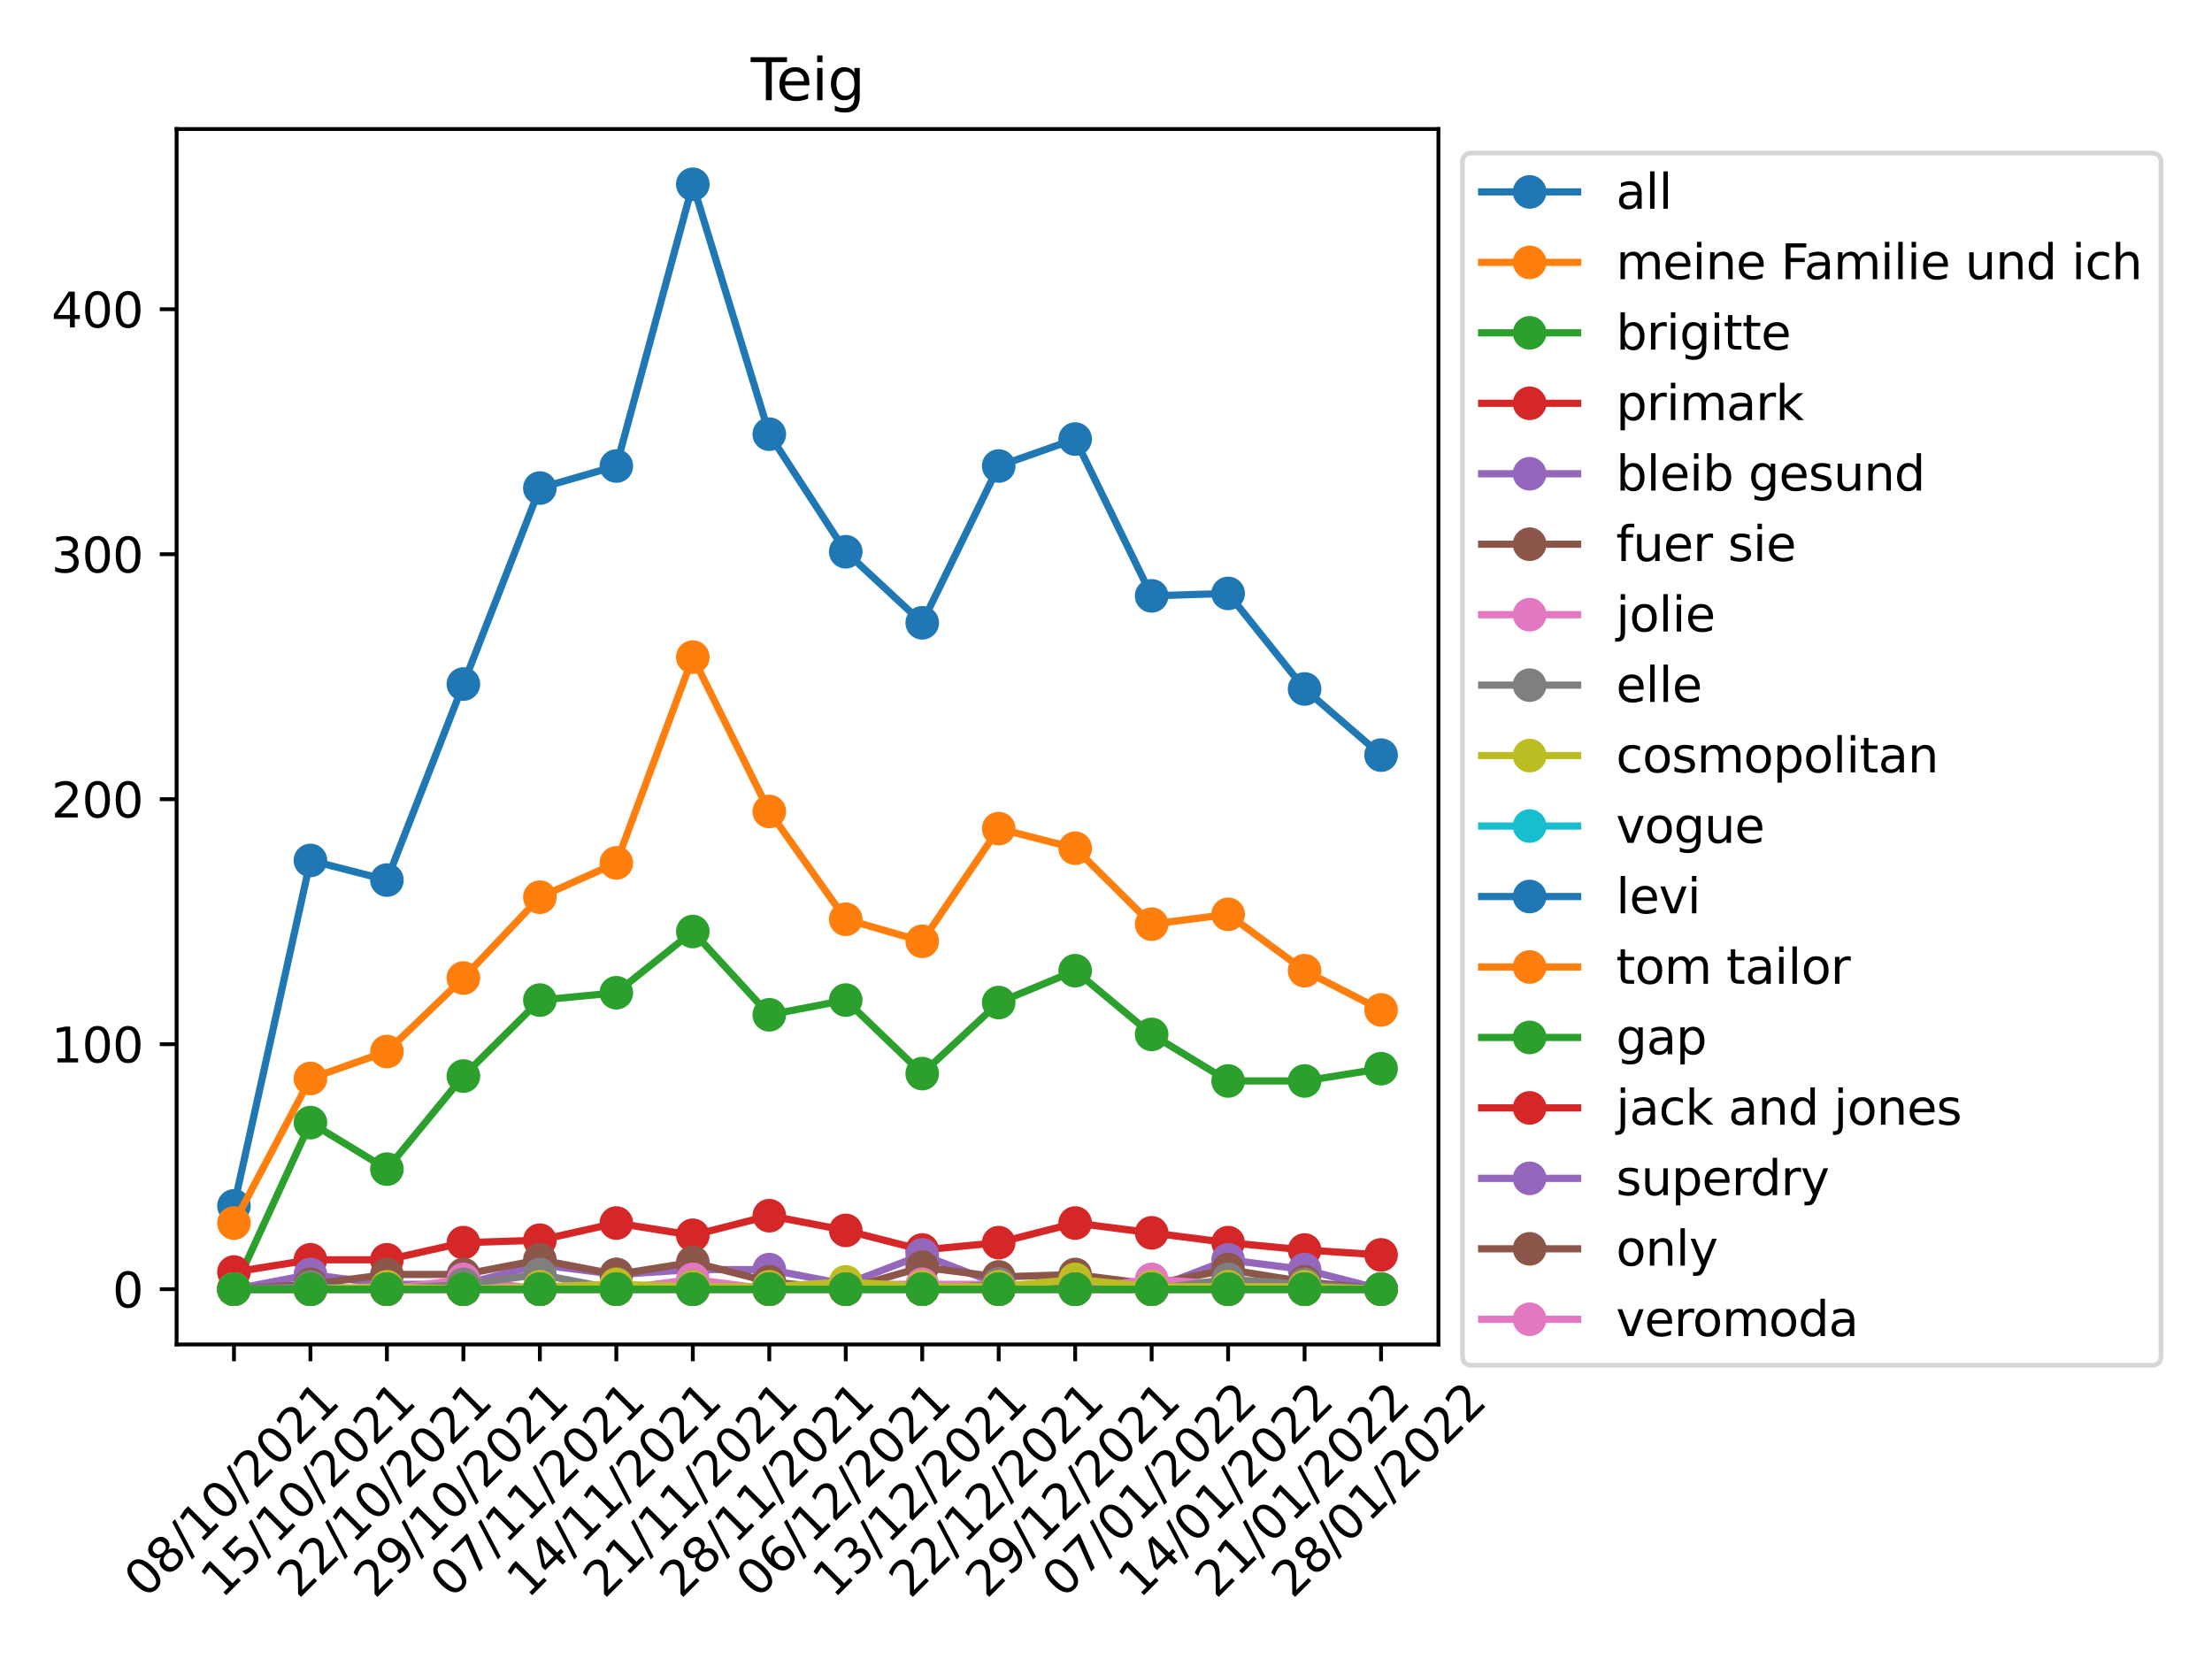 <?xml version="1.0" encoding="utf-8" standalone="no"?>
<!DOCTYPE svg PUBLIC "-//W3C//DTD SVG 1.1//EN"
  "http://www.w3.org/Graphics/SVG/1.1/DTD/svg11.dtd">
<svg xmlns:xlink="http://www.w3.org/1999/xlink" width="460.8pt" height="345.6pt" viewBox="0 0 460.8 345.6" xmlns="http://www.w3.org/2000/svg" version="1.1">
 <defs>
  <style type="text/css">*{stroke-linejoin: round; stroke-linecap: butt}</style>
 </defs>
 <g id="figure_1">
  <g id="patch_1">
   <path d="M 0 345.6 
L 460.8 345.6 
L 460.8 0 
L 0 0 
z
" style="fill: #ffffff"/>
  </g>
  <g id="axes_1">
   <g id="patch_2">
    <path d="M 36.79 280.07 
L 299.65 280.07 
L 299.65 26.88 
L 36.79 26.88 
z
" style="fill: #ffffff"/>
   </g>
   <g id="matplotlib.axis_1">
    <g id="xtick_1">
     <g id="line2d_1">
      <defs>
       <path id="m89693cbc1d" d="M 0 0 
L 0 3.5 
" style="stroke: #000000; stroke-width: 0.8"/>
      </defs>
      <g>
       <use xlink:href="#m89693cbc1d" x="48.738" y="280.07" style="stroke: #000000; stroke-width: 0.8"/>
      </g>
     </g>
     <g id="text_1">
      <!-- 08/10/2021 -->
      <g transform="translate(30.311 333.199)rotate(-45)scale(0.1 -0.1)">
       <defs>
        <path id="DejaVuSans-30" d="M 2034 4250 
Q 1547 4250 1301 3770 
Q 1056 3291 1056 2328 
Q 1056 1369 1301 889 
Q 1547 409 2034 409 
Q 2525 409 2770 889 
Q 3016 1369 3016 2328 
Q 3016 3291 2770 3770 
Q 2525 4250 2034 4250 
z
M 2034 4750 
Q 2819 4750 3233 4129 
Q 3647 3509 3647 2328 
Q 3647 1150 3233 529 
Q 2819 -91 2034 -91 
Q 1250 -91 836 529 
Q 422 1150 422 2328 
Q 422 3509 836 4129 
Q 1250 4750 2034 4750 
z
" transform="scale(0.016)"/>
        <path id="DejaVuSans-38" d="M 2034 2216 
Q 1584 2216 1326 1975 
Q 1069 1734 1069 1313 
Q 1069 891 1326 650 
Q 1584 409 2034 409 
Q 2484 409 2743 651 
Q 3003 894 3003 1313 
Q 3003 1734 2745 1975 
Q 2488 2216 2034 2216 
z
M 1403 2484 
Q 997 2584 770 2862 
Q 544 3141 544 3541 
Q 544 4100 942 4425 
Q 1341 4750 2034 4750 
Q 2731 4750 3128 4425 
Q 3525 4100 3525 3541 
Q 3525 3141 3298 2862 
Q 3072 2584 2669 2484 
Q 3125 2378 3379 2068 
Q 3634 1759 3634 1313 
Q 3634 634 3220 271 
Q 2806 -91 2034 -91 
Q 1263 -91 848 271 
Q 434 634 434 1313 
Q 434 1759 690 2068 
Q 947 2378 1403 2484 
z
M 1172 3481 
Q 1172 3119 1398 2916 
Q 1625 2713 2034 2713 
Q 2441 2713 2670 2916 
Q 2900 3119 2900 3481 
Q 2900 3844 2670 4047 
Q 2441 4250 2034 4250 
Q 1625 4250 1398 4047 
Q 1172 3844 1172 3481 
z
" transform="scale(0.016)"/>
        <path id="DejaVuSans-2f" d="M 1625 4666 
L 2156 4666 
L 531 -594 
L 0 -594 
L 1625 4666 
z
" transform="scale(0.016)"/>
        <path id="DejaVuSans-31" d="M 794 531 
L 1825 531 
L 1825 4091 
L 703 3866 
L 703 4441 
L 1819 4666 
L 2450 4666 
L 2450 531 
L 3481 531 
L 3481 0 
L 794 0 
L 794 531 
z
" transform="scale(0.016)"/>
        <path id="DejaVuSans-32" d="M 1228 531 
L 3431 531 
L 3431 0 
L 469 0 
L 469 531 
Q 828 903 1448 1529 
Q 2069 2156 2228 2338 
Q 2531 2678 2651 2914 
Q 2772 3150 2772 3378 
Q 2772 3750 2511 3984 
Q 2250 4219 1831 4219 
Q 1534 4219 1204 4116 
Q 875 4013 500 3803 
L 500 4441 
Q 881 4594 1212 4672 
Q 1544 4750 1819 4750 
Q 2544 4750 2975 4387 
Q 3406 4025 3406 3419 
Q 3406 3131 3298 2873 
Q 3191 2616 2906 2266 
Q 2828 2175 2409 1742 
Q 1991 1309 1228 531 
z
" transform="scale(0.016)"/>
       </defs>
       <use xlink:href="#DejaVuSans-30"/>
       <use xlink:href="#DejaVuSans-38" x="63.623"/>
       <use xlink:href="#DejaVuSans-2f" x="127.246"/>
       <use xlink:href="#DejaVuSans-31" x="160.938"/>
       <use xlink:href="#DejaVuSans-30" x="224.561"/>
       <use xlink:href="#DejaVuSans-2f" x="288.184"/>
       <use xlink:href="#DejaVuSans-32" x="321.875"/>
       <use xlink:href="#DejaVuSans-30" x="385.498"/>
       <use xlink:href="#DejaVuSans-32" x="449.121"/>
       <use xlink:href="#DejaVuSans-31" x="512.744"/>
      </g>
     </g>
    </g>
    <g id="xtick_2">
     <g id="line2d_2">
      <g>
       <use xlink:href="#m89693cbc1d" x="64.669" y="280.07" style="stroke: #000000; stroke-width: 0.8"/>
      </g>
     </g>
     <g id="text_2">
      <!-- 15/10/2021 -->
      <g transform="translate(46.242 333.199)rotate(-45)scale(0.1 -0.1)">
       <defs>
        <path id="DejaVuSans-35" d="M 691 4666 
L 3169 4666 
L 3169 4134 
L 1269 4134 
L 1269 2991 
Q 1406 3038 1543 3061 
Q 1681 3084 1819 3084 
Q 2600 3084 3056 2656 
Q 3513 2228 3513 1497 
Q 3513 744 3044 326 
Q 2575 -91 1722 -91 
Q 1428 -91 1123 -41 
Q 819 9 494 109 
L 494 744 
Q 775 591 1075 516 
Q 1375 441 1709 441 
Q 2250 441 2565 725 
Q 2881 1009 2881 1497 
Q 2881 1984 2565 2268 
Q 2250 2553 1709 2553 
Q 1456 2553 1204 2497 
Q 953 2441 691 2322 
L 691 4666 
z
" transform="scale(0.016)"/>
       </defs>
       <use xlink:href="#DejaVuSans-31"/>
       <use xlink:href="#DejaVuSans-35" x="63.623"/>
       <use xlink:href="#DejaVuSans-2f" x="127.246"/>
       <use xlink:href="#DejaVuSans-31" x="160.938"/>
       <use xlink:href="#DejaVuSans-30" x="224.561"/>
       <use xlink:href="#DejaVuSans-2f" x="288.184"/>
       <use xlink:href="#DejaVuSans-32" x="321.875"/>
       <use xlink:href="#DejaVuSans-30" x="385.498"/>
       <use xlink:href="#DejaVuSans-32" x="449.121"/>
       <use xlink:href="#DejaVuSans-31" x="512.744"/>
      </g>
     </g>
    </g>
    <g id="xtick_3">
     <g id="line2d_3">
      <g>
       <use xlink:href="#m89693cbc1d" x="80.6" y="280.07" style="stroke: #000000; stroke-width: 0.8"/>
      </g>
     </g>
     <g id="text_3">
      <!-- 22/10/2021 -->
      <g transform="translate(62.173 333.199)rotate(-45)scale(0.1 -0.1)">
       <use xlink:href="#DejaVuSans-32"/>
       <use xlink:href="#DejaVuSans-32" x="63.623"/>
       <use xlink:href="#DejaVuSans-2f" x="127.246"/>
       <use xlink:href="#DejaVuSans-31" x="160.938"/>
       <use xlink:href="#DejaVuSans-30" x="224.561"/>
       <use xlink:href="#DejaVuSans-2f" x="288.184"/>
       <use xlink:href="#DejaVuSans-32" x="321.875"/>
       <use xlink:href="#DejaVuSans-30" x="385.498"/>
       <use xlink:href="#DejaVuSans-32" x="449.121"/>
       <use xlink:href="#DejaVuSans-31" x="512.744"/>
      </g>
     </g>
    </g>
    <g id="xtick_4">
     <g id="line2d_4">
      <g>
       <use xlink:href="#m89693cbc1d" x="96.531" y="280.07" style="stroke: #000000; stroke-width: 0.8"/>
      </g>
     </g>
     <g id="text_4">
      <!-- 29/10/2021 -->
      <g transform="translate(78.104 333.199)rotate(-45)scale(0.1 -0.1)">
       <defs>
        <path id="DejaVuSans-39" d="M 703 97 
L 703 672 
Q 941 559 1184 500 
Q 1428 441 1663 441 
Q 2288 441 2617 861 
Q 2947 1281 2994 2138 
Q 2813 1869 2534 1725 
Q 2256 1581 1919 1581 
Q 1219 1581 811 2004 
Q 403 2428 403 3163 
Q 403 3881 828 4315 
Q 1253 4750 1959 4750 
Q 2769 4750 3195 4129 
Q 3622 3509 3622 2328 
Q 3622 1225 3098 567 
Q 2575 -91 1691 -91 
Q 1453 -91 1209 -44 
Q 966 3 703 97 
z
M 1959 2075 
Q 2384 2075 2632 2365 
Q 2881 2656 2881 3163 
Q 2881 3666 2632 3958 
Q 2384 4250 1959 4250 
Q 1534 4250 1286 3958 
Q 1038 3666 1038 3163 
Q 1038 2656 1286 2365 
Q 1534 2075 1959 2075 
z
" transform="scale(0.016)"/>
       </defs>
       <use xlink:href="#DejaVuSans-32"/>
       <use xlink:href="#DejaVuSans-39" x="63.623"/>
       <use xlink:href="#DejaVuSans-2f" x="127.246"/>
       <use xlink:href="#DejaVuSans-31" x="160.938"/>
       <use xlink:href="#DejaVuSans-30" x="224.561"/>
       <use xlink:href="#DejaVuSans-2f" x="288.184"/>
       <use xlink:href="#DejaVuSans-32" x="321.875"/>
       <use xlink:href="#DejaVuSans-30" x="385.498"/>
       <use xlink:href="#DejaVuSans-32" x="449.121"/>
       <use xlink:href="#DejaVuSans-31" x="512.744"/>
      </g>
     </g>
    </g>
    <g id="xtick_5">
     <g id="line2d_5">
      <g>
       <use xlink:href="#m89693cbc1d" x="112.462" y="280.07" style="stroke: #000000; stroke-width: 0.8"/>
      </g>
     </g>
     <g id="text_5">
      <!-- 07/11/2021 -->
      <g transform="translate(94.035 333.199)rotate(-45)scale(0.1 -0.1)">
       <defs>
        <path id="DejaVuSans-37" d="M 525 4666 
L 3525 4666 
L 3525 4397 
L 1831 0 
L 1172 0 
L 2766 4134 
L 525 4134 
L 525 4666 
z
" transform="scale(0.016)"/>
       </defs>
       <use xlink:href="#DejaVuSans-30"/>
       <use xlink:href="#DejaVuSans-37" x="63.623"/>
       <use xlink:href="#DejaVuSans-2f" x="127.246"/>
       <use xlink:href="#DejaVuSans-31" x="160.938"/>
       <use xlink:href="#DejaVuSans-31" x="224.561"/>
       <use xlink:href="#DejaVuSans-2f" x="288.184"/>
       <use xlink:href="#DejaVuSans-32" x="321.875"/>
       <use xlink:href="#DejaVuSans-30" x="385.498"/>
       <use xlink:href="#DejaVuSans-32" x="449.121"/>
       <use xlink:href="#DejaVuSans-31" x="512.744"/>
      </g>
     </g>
    </g>
    <g id="xtick_6">
     <g id="line2d_6">
      <g>
       <use xlink:href="#m89693cbc1d" x="128.393" y="280.07" style="stroke: #000000; stroke-width: 0.8"/>
      </g>
     </g>
     <g id="text_6">
      <!-- 14/11/2021 -->
      <g transform="translate(109.966 333.199)rotate(-45)scale(0.1 -0.1)">
       <defs>
        <path id="DejaVuSans-34" d="M 2419 4116 
L 825 1625 
L 2419 1625 
L 2419 4116 
z
M 2253 4666 
L 3047 4666 
L 3047 1625 
L 3713 1625 
L 3713 1100 
L 3047 1100 
L 3047 0 
L 2419 0 
L 2419 1100 
L 313 1100 
L 313 1709 
L 2253 4666 
z
" transform="scale(0.016)"/>
       </defs>
       <use xlink:href="#DejaVuSans-31"/>
       <use xlink:href="#DejaVuSans-34" x="63.623"/>
       <use xlink:href="#DejaVuSans-2f" x="127.246"/>
       <use xlink:href="#DejaVuSans-31" x="160.938"/>
       <use xlink:href="#DejaVuSans-31" x="224.561"/>
       <use xlink:href="#DejaVuSans-2f" x="288.184"/>
       <use xlink:href="#DejaVuSans-32" x="321.875"/>
       <use xlink:href="#DejaVuSans-30" x="385.498"/>
       <use xlink:href="#DejaVuSans-32" x="449.121"/>
       <use xlink:href="#DejaVuSans-31" x="512.744"/>
      </g>
     </g>
    </g>
    <g id="xtick_7">
     <g id="line2d_7">
      <g>
       <use xlink:href="#m89693cbc1d" x="144.324" y="280.07" style="stroke: #000000; stroke-width: 0.8"/>
      </g>
     </g>
     <g id="text_7">
      <!-- 21/11/2021 -->
      <g transform="translate(125.897 333.199)rotate(-45)scale(0.1 -0.1)">
       <use xlink:href="#DejaVuSans-32"/>
       <use xlink:href="#DejaVuSans-31" x="63.623"/>
       <use xlink:href="#DejaVuSans-2f" x="127.246"/>
       <use xlink:href="#DejaVuSans-31" x="160.938"/>
       <use xlink:href="#DejaVuSans-31" x="224.561"/>
       <use xlink:href="#DejaVuSans-2f" x="288.184"/>
       <use xlink:href="#DejaVuSans-32" x="321.875"/>
       <use xlink:href="#DejaVuSans-30" x="385.498"/>
       <use xlink:href="#DejaVuSans-32" x="449.121"/>
       <use xlink:href="#DejaVuSans-31" x="512.744"/>
      </g>
     </g>
    </g>
    <g id="xtick_8">
     <g id="line2d_8">
      <g>
       <use xlink:href="#m89693cbc1d" x="160.255" y="280.07" style="stroke: #000000; stroke-width: 0.8"/>
      </g>
     </g>
     <g id="text_8">
      <!-- 28/11/2021 -->
      <g transform="translate(141.828 333.199)rotate(-45)scale(0.1 -0.1)">
       <use xlink:href="#DejaVuSans-32"/>
       <use xlink:href="#DejaVuSans-38" x="63.623"/>
       <use xlink:href="#DejaVuSans-2f" x="127.246"/>
       <use xlink:href="#DejaVuSans-31" x="160.938"/>
       <use xlink:href="#DejaVuSans-31" x="224.561"/>
       <use xlink:href="#DejaVuSans-2f" x="288.184"/>
       <use xlink:href="#DejaVuSans-32" x="321.875"/>
       <use xlink:href="#DejaVuSans-30" x="385.498"/>
       <use xlink:href="#DejaVuSans-32" x="449.121"/>
       <use xlink:href="#DejaVuSans-31" x="512.744"/>
      </g>
     </g>
    </g>
    <g id="xtick_9">
     <g id="line2d_9">
      <g>
       <use xlink:href="#m89693cbc1d" x="176.185" y="280.07" style="stroke: #000000; stroke-width: 0.8"/>
      </g>
     </g>
     <g id="text_9">
      <!-- 06/12/2021 -->
      <g transform="translate(157.759 333.199)rotate(-45)scale(0.1 -0.1)">
       <defs>
        <path id="DejaVuSans-36" d="M 2113 2584 
Q 1688 2584 1439 2293 
Q 1191 2003 1191 1497 
Q 1191 994 1439 701 
Q 1688 409 2113 409 
Q 2538 409 2786 701 
Q 3034 994 3034 1497 
Q 3034 2003 2786 2293 
Q 2538 2584 2113 2584 
z
M 3366 4563 
L 3366 3988 
Q 3128 4100 2886 4159 
Q 2644 4219 2406 4219 
Q 1781 4219 1451 3797 
Q 1122 3375 1075 2522 
Q 1259 2794 1537 2939 
Q 1816 3084 2150 3084 
Q 2853 3084 3261 2657 
Q 3669 2231 3669 1497 
Q 3669 778 3244 343 
Q 2819 -91 2113 -91 
Q 1303 -91 875 529 
Q 447 1150 447 2328 
Q 447 3434 972 4092 
Q 1497 4750 2381 4750 
Q 2619 4750 2861 4703 
Q 3103 4656 3366 4563 
z
" transform="scale(0.016)"/>
       </defs>
       <use xlink:href="#DejaVuSans-30"/>
       <use xlink:href="#DejaVuSans-36" x="63.623"/>
       <use xlink:href="#DejaVuSans-2f" x="127.246"/>
       <use xlink:href="#DejaVuSans-31" x="160.938"/>
       <use xlink:href="#DejaVuSans-32" x="224.561"/>
       <use xlink:href="#DejaVuSans-2f" x="288.184"/>
       <use xlink:href="#DejaVuSans-32" x="321.875"/>
       <use xlink:href="#DejaVuSans-30" x="385.498"/>
       <use xlink:href="#DejaVuSans-32" x="449.121"/>
       <use xlink:href="#DejaVuSans-31" x="512.744"/>
      </g>
     </g>
    </g>
    <g id="xtick_10">
     <g id="line2d_10">
      <g>
       <use xlink:href="#m89693cbc1d" x="192.116" y="280.07" style="stroke: #000000; stroke-width: 0.8"/>
      </g>
     </g>
     <g id="text_10">
      <!-- 13/12/2021 -->
      <g transform="translate(173.69 333.199)rotate(-45)scale(0.1 -0.1)">
       <defs>
        <path id="DejaVuSans-33" d="M 2597 2516 
Q 3050 2419 3304 2112 
Q 3559 1806 3559 1356 
Q 3559 666 3084 287 
Q 2609 -91 1734 -91 
Q 1441 -91 1130 -33 
Q 819 25 488 141 
L 488 750 
Q 750 597 1062 519 
Q 1375 441 1716 441 
Q 2309 441 2620 675 
Q 2931 909 2931 1356 
Q 2931 1769 2642 2001 
Q 2353 2234 1838 2234 
L 1294 2234 
L 1294 2753 
L 1863 2753 
Q 2328 2753 2575 2939 
Q 2822 3125 2822 3475 
Q 2822 3834 2567 4026 
Q 2313 4219 1838 4219 
Q 1578 4219 1281 4162 
Q 984 4106 628 3988 
L 628 4550 
Q 988 4650 1302 4700 
Q 1616 4750 1894 4750 
Q 2613 4750 3031 4423 
Q 3450 4097 3450 3541 
Q 3450 3153 3228 2886 
Q 3006 2619 2597 2516 
z
" transform="scale(0.016)"/>
       </defs>
       <use xlink:href="#DejaVuSans-31"/>
       <use xlink:href="#DejaVuSans-33" x="63.623"/>
       <use xlink:href="#DejaVuSans-2f" x="127.246"/>
       <use xlink:href="#DejaVuSans-31" x="160.938"/>
       <use xlink:href="#DejaVuSans-32" x="224.561"/>
       <use xlink:href="#DejaVuSans-2f" x="288.184"/>
       <use xlink:href="#DejaVuSans-32" x="321.875"/>
       <use xlink:href="#DejaVuSans-30" x="385.498"/>
       <use xlink:href="#DejaVuSans-32" x="449.121"/>
       <use xlink:href="#DejaVuSans-31" x="512.744"/>
      </g>
     </g>
    </g>
    <g id="xtick_11">
     <g id="line2d_11">
      <g>
       <use xlink:href="#m89693cbc1d" x="208.047" y="280.07" style="stroke: #000000; stroke-width: 0.8"/>
      </g>
     </g>
     <g id="text_11">
      <!-- 22/12/2021 -->
      <g transform="translate(189.621 333.199)rotate(-45)scale(0.1 -0.1)">
       <use xlink:href="#DejaVuSans-32"/>
       <use xlink:href="#DejaVuSans-32" x="63.623"/>
       <use xlink:href="#DejaVuSans-2f" x="127.246"/>
       <use xlink:href="#DejaVuSans-31" x="160.938"/>
       <use xlink:href="#DejaVuSans-32" x="224.561"/>
       <use xlink:href="#DejaVuSans-2f" x="288.184"/>
       <use xlink:href="#DejaVuSans-32" x="321.875"/>
       <use xlink:href="#DejaVuSans-30" x="385.498"/>
       <use xlink:href="#DejaVuSans-32" x="449.121"/>
       <use xlink:href="#DejaVuSans-31" x="512.744"/>
      </g>
     </g>
    </g>
    <g id="xtick_12">
     <g id="line2d_12">
      <g>
       <use xlink:href="#m89693cbc1d" x="223.978" y="280.07" style="stroke: #000000; stroke-width: 0.8"/>
      </g>
     </g>
     <g id="text_12">
      <!-- 29/12/2021 -->
      <g transform="translate(205.551 333.199)rotate(-45)scale(0.1 -0.1)">
       <use xlink:href="#DejaVuSans-32"/>
       <use xlink:href="#DejaVuSans-39" x="63.623"/>
       <use xlink:href="#DejaVuSans-2f" x="127.246"/>
       <use xlink:href="#DejaVuSans-31" x="160.938"/>
       <use xlink:href="#DejaVuSans-32" x="224.561"/>
       <use xlink:href="#DejaVuSans-2f" x="288.184"/>
       <use xlink:href="#DejaVuSans-32" x="321.875"/>
       <use xlink:href="#DejaVuSans-30" x="385.498"/>
       <use xlink:href="#DejaVuSans-32" x="449.121"/>
       <use xlink:href="#DejaVuSans-31" x="512.744"/>
      </g>
     </g>
    </g>
    <g id="xtick_13">
     <g id="line2d_13">
      <g>
       <use xlink:href="#m89693cbc1d" x="239.909" y="280.07" style="stroke: #000000; stroke-width: 0.8"/>
      </g>
     </g>
     <g id="text_13">
      <!-- 07/01/2022 -->
      <g transform="translate(221.482 333.199)rotate(-45)scale(0.1 -0.1)">
       <use xlink:href="#DejaVuSans-30"/>
       <use xlink:href="#DejaVuSans-37" x="63.623"/>
       <use xlink:href="#DejaVuSans-2f" x="127.246"/>
       <use xlink:href="#DejaVuSans-30" x="160.938"/>
       <use xlink:href="#DejaVuSans-31" x="224.561"/>
       <use xlink:href="#DejaVuSans-2f" x="288.184"/>
       <use xlink:href="#DejaVuSans-32" x="321.875"/>
       <use xlink:href="#DejaVuSans-30" x="385.498"/>
       <use xlink:href="#DejaVuSans-32" x="449.121"/>
       <use xlink:href="#DejaVuSans-32" x="512.744"/>
      </g>
     </g>
    </g>
    <g id="xtick_14">
     <g id="line2d_14">
      <g>
       <use xlink:href="#m89693cbc1d" x="255.84" y="280.07" style="stroke: #000000; stroke-width: 0.8"/>
      </g>
     </g>
     <g id="text_14">
      <!-- 14/01/2022 -->
      <g transform="translate(237.413 333.199)rotate(-45)scale(0.1 -0.1)">
       <use xlink:href="#DejaVuSans-31"/>
       <use xlink:href="#DejaVuSans-34" x="63.623"/>
       <use xlink:href="#DejaVuSans-2f" x="127.246"/>
       <use xlink:href="#DejaVuSans-30" x="160.938"/>
       <use xlink:href="#DejaVuSans-31" x="224.561"/>
       <use xlink:href="#DejaVuSans-2f" x="288.184"/>
       <use xlink:href="#DejaVuSans-32" x="321.875"/>
       <use xlink:href="#DejaVuSans-30" x="385.498"/>
       <use xlink:href="#DejaVuSans-32" x="449.121"/>
       <use xlink:href="#DejaVuSans-32" x="512.744"/>
      </g>
     </g>
    </g>
    <g id="xtick_15">
     <g id="line2d_15">
      <g>
       <use xlink:href="#m89693cbc1d" x="271.771" y="280.07" style="stroke: #000000; stroke-width: 0.8"/>
      </g>
     </g>
     <g id="text_15">
      <!-- 21/01/2022 -->
      <g transform="translate(253.344 333.199)rotate(-45)scale(0.1 -0.1)">
       <use xlink:href="#DejaVuSans-32"/>
       <use xlink:href="#DejaVuSans-31" x="63.623"/>
       <use xlink:href="#DejaVuSans-2f" x="127.246"/>
       <use xlink:href="#DejaVuSans-30" x="160.938"/>
       <use xlink:href="#DejaVuSans-31" x="224.561"/>
       <use xlink:href="#DejaVuSans-2f" x="288.184"/>
       <use xlink:href="#DejaVuSans-32" x="321.875"/>
       <use xlink:href="#DejaVuSans-30" x="385.498"/>
       <use xlink:href="#DejaVuSans-32" x="449.121"/>
       <use xlink:href="#DejaVuSans-32" x="512.744"/>
      </g>
     </g>
    </g>
    <g id="xtick_16">
     <g id="line2d_16">
      <g>
       <use xlink:href="#m89693cbc1d" x="287.702" y="280.07" style="stroke: #000000; stroke-width: 0.8"/>
      </g>
     </g>
     <g id="text_16">
      <!-- 28/01/2022 -->
      <g transform="translate(269.275 333.199)rotate(-45)scale(0.1 -0.1)">
       <use xlink:href="#DejaVuSans-32"/>
       <use xlink:href="#DejaVuSans-38" x="63.623"/>
       <use xlink:href="#DejaVuSans-2f" x="127.246"/>
       <use xlink:href="#DejaVuSans-30" x="160.938"/>
       <use xlink:href="#DejaVuSans-31" x="224.561"/>
       <use xlink:href="#DejaVuSans-2f" x="288.184"/>
       <use xlink:href="#DejaVuSans-32" x="321.875"/>
       <use xlink:href="#DejaVuSans-30" x="385.498"/>
       <use xlink:href="#DejaVuSans-32" x="449.121"/>
       <use xlink:href="#DejaVuSans-32" x="512.744"/>
      </g>
     </g>
    </g>
   </g>
   <g id="matplotlib.axis_2">
    <g id="ytick_1">
     <g id="line2d_17">
      <defs>
       <path id="m0a2e3540d3" d="M 0 0 
L -3.5 0 
" style="stroke: #000000; stroke-width: 0.8"/>
      </defs>
      <g>
       <use xlink:href="#m0a2e3540d3" x="36.79" y="268.562" style="stroke: #000000; stroke-width: 0.8"/>
      </g>
     </g>
     <g id="text_17">
      <!-- 0 -->
      <g transform="translate(23.427 272.361)scale(0.1 -0.1)">
       <use xlink:href="#DejaVuSans-30"/>
      </g>
     </g>
    </g>
    <g id="ytick_2">
     <g id="line2d_18">
      <g>
       <use xlink:href="#m0a2e3540d3" x="36.79" y="217.526" style="stroke: #000000; stroke-width: 0.8"/>
      </g>
     </g>
     <g id="text_18">
      <!-- 100 -->
      <g transform="translate(10.703 221.325)scale(0.1 -0.1)">
       <use xlink:href="#DejaVuSans-31"/>
       <use xlink:href="#DejaVuSans-30" x="63.623"/>
       <use xlink:href="#DejaVuSans-30" x="127.246"/>
      </g>
     </g>
    </g>
    <g id="ytick_3">
     <g id="line2d_19">
      <g>
       <use xlink:href="#m0a2e3540d3" x="36.79" y="166.489" style="stroke: #000000; stroke-width: 0.8"/>
      </g>
     </g>
     <g id="text_19">
      <!-- 200 -->
      <g transform="translate(10.703 170.289)scale(0.1 -0.1)">
       <use xlink:href="#DejaVuSans-32"/>
       <use xlink:href="#DejaVuSans-30" x="63.623"/>
       <use xlink:href="#DejaVuSans-30" x="127.246"/>
      </g>
     </g>
    </g>
    <g id="ytick_4">
     <g id="line2d_20">
      <g>
       <use xlink:href="#m0a2e3540d3" x="36.79" y="115.453" style="stroke: #000000; stroke-width: 0.8"/>
      </g>
     </g>
     <g id="text_20">
      <!-- 300 -->
      <g transform="translate(10.703 119.252)scale(0.1 -0.1)">
       <use xlink:href="#DejaVuSans-33"/>
       <use xlink:href="#DejaVuSans-30" x="63.623"/>
       <use xlink:href="#DejaVuSans-30" x="127.246"/>
      </g>
     </g>
    </g>
    <g id="ytick_5">
     <g id="line2d_21">
      <g>
       <use xlink:href="#m0a2e3540d3" x="36.79" y="64.417" style="stroke: #000000; stroke-width: 0.8"/>
      </g>
     </g>
     <g id="text_21">
      <!-- 400 -->
      <g transform="translate(10.703 68.216)scale(0.1 -0.1)">
       <use xlink:href="#DejaVuSans-34"/>
       <use xlink:href="#DejaVuSans-30" x="63.623"/>
       <use xlink:href="#DejaVuSans-30" x="127.246"/>
      </g>
     </g>
    </g>
   </g>
   <g id="line2d_22">
    <path d="M 48.738 251.209 
L 64.669 179.248 
L 80.6 183.331 
L 96.531 142.502 
L 112.462 101.673 
L 128.393 97.08 
L 144.324 38.389 
L 160.255 90.446 
L 176.185 114.943 
L 192.116 129.743 
L 208.047 97.08 
L 223.978 91.466 
L 239.909 124.129 
L 255.84 123.619 
L 271.771 143.523 
L 287.702 157.303 
" clip-path="url(#p912651c5a0)" style="fill: none; stroke: #1f77b4; stroke-width: 1.5; stroke-linecap: square"/>
    <defs>
     <path id="m9960b981e0" d="M 0 3 
C 0.796 3 1.559 2.684 2.121 2.121 
C 2.684 1.559 3 0.796 3 0 
C 3 -0.796 2.684 -1.559 2.121 -2.121 
C 1.559 -2.684 0.796 -3 0 -3 
C -0.796 -3 -1.559 -2.684 -2.121 -2.121 
C -2.684 -1.559 -3 -0.796 -3 0 
C -3 0.796 -2.684 1.559 -2.121 2.121 
C -1.559 2.684 -0.796 3 0 3 
z
" style="stroke: #1f77b4"/>
    </defs>
    <g clip-path="url(#p912651c5a0)">
     <use xlink:href="#m9960b981e0" x="48.738" y="251.209" style="fill: #1f77b4; stroke: #1f77b4"/>
     <use xlink:href="#m9960b981e0" x="64.669" y="179.248" style="fill: #1f77b4; stroke: #1f77b4"/>
     <use xlink:href="#m9960b981e0" x="80.6" y="183.331" style="fill: #1f77b4; stroke: #1f77b4"/>
     <use xlink:href="#m9960b981e0" x="96.531" y="142.502" style="fill: #1f77b4; stroke: #1f77b4"/>
     <use xlink:href="#m9960b981e0" x="112.462" y="101.673" style="fill: #1f77b4; stroke: #1f77b4"/>
     <use xlink:href="#m9960b981e0" x="128.393" y="97.08" style="fill: #1f77b4; stroke: #1f77b4"/>
     <use xlink:href="#m9960b981e0" x="144.324" y="38.389" style="fill: #1f77b4; stroke: #1f77b4"/>
     <use xlink:href="#m9960b981e0" x="160.255" y="90.446" style="fill: #1f77b4; stroke: #1f77b4"/>
     <use xlink:href="#m9960b981e0" x="176.185" y="114.943" style="fill: #1f77b4; stroke: #1f77b4"/>
     <use xlink:href="#m9960b981e0" x="192.116" y="129.743" style="fill: #1f77b4; stroke: #1f77b4"/>
     <use xlink:href="#m9960b981e0" x="208.047" y="97.08" style="fill: #1f77b4; stroke: #1f77b4"/>
     <use xlink:href="#m9960b981e0" x="223.978" y="91.466" style="fill: #1f77b4; stroke: #1f77b4"/>
     <use xlink:href="#m9960b981e0" x="239.909" y="124.129" style="fill: #1f77b4; stroke: #1f77b4"/>
     <use xlink:href="#m9960b981e0" x="255.84" y="123.619" style="fill: #1f77b4; stroke: #1f77b4"/>
     <use xlink:href="#m9960b981e0" x="271.771" y="143.523" style="fill: #1f77b4; stroke: #1f77b4"/>
     <use xlink:href="#m9960b981e0" x="287.702" y="157.303" style="fill: #1f77b4; stroke: #1f77b4"/>
    </g>
   </g>
   <g id="line2d_23">
    <path d="M 48.738 254.782 
L 64.669 224.671 
L 80.6 219.057 
L 96.531 203.746 
L 112.462 186.904 
L 128.393 179.759 
L 144.324 136.888 
L 160.255 169.041 
L 176.185 191.497 
L 192.116 196.09 
L 208.047 172.614 
L 223.978 176.697 
L 239.909 192.518 
L 255.84 190.476 
L 271.771 202.215 
L 287.702 210.38 
" clip-path="url(#p912651c5a0)" style="fill: none; stroke: #ff7f0e; stroke-width: 1.5; stroke-linecap: square"/>
    <defs>
     <path id="m09b6f0e8d6" d="M 0 3 
C 0.796 3 1.559 2.684 2.121 2.121 
C 2.684 1.559 3 0.796 3 0 
C 3 -0.796 2.684 -1.559 2.121 -2.121 
C 1.559 -2.684 0.796 -3 0 -3 
C -0.796 -3 -1.559 -2.684 -2.121 -2.121 
C -2.684 -1.559 -3 -0.796 -3 0 
C -3 0.796 -2.684 1.559 -2.121 2.121 
C -1.559 2.684 -0.796 3 0 3 
z
" style="stroke: #ff7f0e"/>
    </defs>
    <g clip-path="url(#p912651c5a0)">
     <use xlink:href="#m09b6f0e8d6" x="48.738" y="254.782" style="fill: #ff7f0e; stroke: #ff7f0e"/>
     <use xlink:href="#m09b6f0e8d6" x="64.669" y="224.671" style="fill: #ff7f0e; stroke: #ff7f0e"/>
     <use xlink:href="#m09b6f0e8d6" x="80.6" y="219.057" style="fill: #ff7f0e; stroke: #ff7f0e"/>
     <use xlink:href="#m09b6f0e8d6" x="96.531" y="203.746" style="fill: #ff7f0e; stroke: #ff7f0e"/>
     <use xlink:href="#m09b6f0e8d6" x="112.462" y="186.904" style="fill: #ff7f0e; stroke: #ff7f0e"/>
     <use xlink:href="#m09b6f0e8d6" x="128.393" y="179.759" style="fill: #ff7f0e; stroke: #ff7f0e"/>
     <use xlink:href="#m09b6f0e8d6" x="144.324" y="136.888" style="fill: #ff7f0e; stroke: #ff7f0e"/>
     <use xlink:href="#m09b6f0e8d6" x="160.255" y="169.041" style="fill: #ff7f0e; stroke: #ff7f0e"/>
     <use xlink:href="#m09b6f0e8d6" x="176.185" y="191.497" style="fill: #ff7f0e; stroke: #ff7f0e"/>
     <use xlink:href="#m09b6f0e8d6" x="192.116" y="196.09" style="fill: #ff7f0e; stroke: #ff7f0e"/>
     <use xlink:href="#m09b6f0e8d6" x="208.047" y="172.614" style="fill: #ff7f0e; stroke: #ff7f0e"/>
     <use xlink:href="#m09b6f0e8d6" x="223.978" y="176.697" style="fill: #ff7f0e; stroke: #ff7f0e"/>
     <use xlink:href="#m09b6f0e8d6" x="239.909" y="192.518" style="fill: #ff7f0e; stroke: #ff7f0e"/>
     <use xlink:href="#m09b6f0e8d6" x="255.84" y="190.476" style="fill: #ff7f0e; stroke: #ff7f0e"/>
     <use xlink:href="#m09b6f0e8d6" x="271.771" y="202.215" style="fill: #ff7f0e; stroke: #ff7f0e"/>
     <use xlink:href="#m09b6f0e8d6" x="287.702" y="210.38" style="fill: #ff7f0e; stroke: #ff7f0e"/>
    </g>
   </g>
   <g id="line2d_24">
    <path d="M 48.738 268.562 
L 64.669 233.857 
L 80.6 243.554 
L 96.531 224.16 
L 112.462 208.339 
L 128.393 206.808 
L 144.324 194.049 
L 160.255 211.401 
L 176.185 208.339 
L 192.116 223.65 
L 208.047 208.849 
L 223.978 202.215 
L 239.909 215.484 
L 255.84 225.181 
L 271.771 225.181 
L 287.702 222.629 
" clip-path="url(#p912651c5a0)" style="fill: none; stroke: #2ca02c; stroke-width: 1.5; stroke-linecap: square"/>
    <defs>
     <path id="m365d2e4b5b" d="M 0 3 
C 0.796 3 1.559 2.684 2.121 2.121 
C 2.684 1.559 3 0.796 3 0 
C 3 -0.796 2.684 -1.559 2.121 -2.121 
C 1.559 -2.684 0.796 -3 0 -3 
C -0.796 -3 -1.559 -2.684 -2.121 -2.121 
C -2.684 -1.559 -3 -0.796 -3 0 
C -3 0.796 -2.684 1.559 -2.121 2.121 
C -1.559 2.684 -0.796 3 0 3 
z
" style="stroke: #2ca02c"/>
    </defs>
    <g clip-path="url(#p912651c5a0)">
     <use xlink:href="#m365d2e4b5b" x="48.738" y="268.562" style="fill: #2ca02c; stroke: #2ca02c"/>
     <use xlink:href="#m365d2e4b5b" x="64.669" y="233.857" style="fill: #2ca02c; stroke: #2ca02c"/>
     <use xlink:href="#m365d2e4b5b" x="80.6" y="243.554" style="fill: #2ca02c; stroke: #2ca02c"/>
     <use xlink:href="#m365d2e4b5b" x="96.531" y="224.16" style="fill: #2ca02c; stroke: #2ca02c"/>
     <use xlink:href="#m365d2e4b5b" x="112.462" y="208.339" style="fill: #2ca02c; stroke: #2ca02c"/>
     <use xlink:href="#m365d2e4b5b" x="128.393" y="206.808" style="fill: #2ca02c; stroke: #2ca02c"/>
     <use xlink:href="#m365d2e4b5b" x="144.324" y="194.049" style="fill: #2ca02c; stroke: #2ca02c"/>
     <use xlink:href="#m365d2e4b5b" x="160.255" y="211.401" style="fill: #2ca02c; stroke: #2ca02c"/>
     <use xlink:href="#m365d2e4b5b" x="176.185" y="208.339" style="fill: #2ca02c; stroke: #2ca02c"/>
     <use xlink:href="#m365d2e4b5b" x="192.116" y="223.65" style="fill: #2ca02c; stroke: #2ca02c"/>
     <use xlink:href="#m365d2e4b5b" x="208.047" y="208.849" style="fill: #2ca02c; stroke: #2ca02c"/>
     <use xlink:href="#m365d2e4b5b" x="223.978" y="202.215" style="fill: #2ca02c; stroke: #2ca02c"/>
     <use xlink:href="#m365d2e4b5b" x="239.909" y="215.484" style="fill: #2ca02c; stroke: #2ca02c"/>
     <use xlink:href="#m365d2e4b5b" x="255.84" y="225.181" style="fill: #2ca02c; stroke: #2ca02c"/>
     <use xlink:href="#m365d2e4b5b" x="271.771" y="225.181" style="fill: #2ca02c; stroke: #2ca02c"/>
     <use xlink:href="#m365d2e4b5b" x="287.702" y="222.629" style="fill: #2ca02c; stroke: #2ca02c"/>
    </g>
   </g>
   <g id="line2d_25">
    <path d="M 48.738 264.989 
L 64.669 262.437 
L 80.6 262.437 
L 96.531 258.865 
L 112.462 258.354 
L 128.393 254.782 
L 144.324 257.334 
L 160.255 253.251 
L 176.185 256.313 
L 192.116 260.396 
L 208.047 258.865 
L 223.978 254.782 
L 239.909 256.823 
L 255.84 258.865 
L 271.771 260.396 
L 287.702 261.417 
" clip-path="url(#p912651c5a0)" style="fill: none; stroke: #d62728; stroke-width: 1.5; stroke-linecap: square"/>
    <defs>
     <path id="m50a30283d5" d="M 0 3 
C 0.796 3 1.559 2.684 2.121 2.121 
C 2.684 1.559 3 0.796 3 0 
C 3 -0.796 2.684 -1.559 2.121 -2.121 
C 1.559 -2.684 0.796 -3 0 -3 
C -0.796 -3 -1.559 -2.684 -2.121 -2.121 
C -2.684 -1.559 -3 -0.796 -3 0 
C -3 0.796 -2.684 1.559 -2.121 2.121 
C -1.559 2.684 -0.796 3 0 3 
z
" style="stroke: #d62728"/>
    </defs>
    <g clip-path="url(#p912651c5a0)">
     <use xlink:href="#m50a30283d5" x="48.738" y="264.989" style="fill: #d62728; stroke: #d62728"/>
     <use xlink:href="#m50a30283d5" x="64.669" y="262.437" style="fill: #d62728; stroke: #d62728"/>
     <use xlink:href="#m50a30283d5" x="80.6" y="262.437" style="fill: #d62728; stroke: #d62728"/>
     <use xlink:href="#m50a30283d5" x="96.531" y="258.865" style="fill: #d62728; stroke: #d62728"/>
     <use xlink:href="#m50a30283d5" x="112.462" y="258.354" style="fill: #d62728; stroke: #d62728"/>
     <use xlink:href="#m50a30283d5" x="128.393" y="254.782" style="fill: #d62728; stroke: #d62728"/>
     <use xlink:href="#m50a30283d5" x="144.324" y="257.334" style="fill: #d62728; stroke: #d62728"/>
     <use xlink:href="#m50a30283d5" x="160.255" y="253.251" style="fill: #d62728; stroke: #d62728"/>
     <use xlink:href="#m50a30283d5" x="176.185" y="256.313" style="fill: #d62728; stroke: #d62728"/>
     <use xlink:href="#m50a30283d5" x="192.116" y="260.396" style="fill: #d62728; stroke: #d62728"/>
     <use xlink:href="#m50a30283d5" x="208.047" y="258.865" style="fill: #d62728; stroke: #d62728"/>
     <use xlink:href="#m50a30283d5" x="223.978" y="254.782" style="fill: #d62728; stroke: #d62728"/>
     <use xlink:href="#m50a30283d5" x="239.909" y="256.823" style="fill: #d62728; stroke: #d62728"/>
     <use xlink:href="#m50a30283d5" x="255.84" y="258.865" style="fill: #d62728; stroke: #d62728"/>
     <use xlink:href="#m50a30283d5" x="271.771" y="260.396" style="fill: #d62728; stroke: #d62728"/>
     <use xlink:href="#m50a30283d5" x="287.702" y="261.417" style="fill: #d62728; stroke: #d62728"/>
    </g>
   </g>
   <g id="line2d_26">
    <path d="M 48.738 268.562 
L 64.669 265.499 
L 80.6 267.541 
L 96.531 267.541 
L 112.462 263.458 
L 128.393 265.499 
L 144.324 264.479 
L 160.255 264.479 
L 176.185 267.541 
L 192.116 261.417 
L 208.047 267.541 
L 223.978 268.562 
L 239.909 268.562 
L 255.84 262.437 
L 271.771 264.479 
L 287.702 268.562 
" clip-path="url(#p912651c5a0)" style="fill: none; stroke: #9467bd; stroke-width: 1.5; stroke-linecap: square"/>
    <defs>
     <path id="md7393622ae" d="M 0 3 
C 0.796 3 1.559 2.684 2.121 2.121 
C 2.684 1.559 3 0.796 3 0 
C 3 -0.796 2.684 -1.559 2.121 -2.121 
C 1.559 -2.684 0.796 -3 0 -3 
C -0.796 -3 -1.559 -2.684 -2.121 -2.121 
C -2.684 -1.559 -3 -0.796 -3 0 
C -3 0.796 -2.684 1.559 -2.121 2.121 
C -1.559 2.684 -0.796 3 0 3 
z
" style="stroke: #9467bd"/>
    </defs>
    <g clip-path="url(#p912651c5a0)">
     <use xlink:href="#md7393622ae" x="48.738" y="268.562" style="fill: #9467bd; stroke: #9467bd"/>
     <use xlink:href="#md7393622ae" x="64.669" y="265.499" style="fill: #9467bd; stroke: #9467bd"/>
     <use xlink:href="#md7393622ae" x="80.6" y="267.541" style="fill: #9467bd; stroke: #9467bd"/>
     <use xlink:href="#md7393622ae" x="96.531" y="267.541" style="fill: #9467bd; stroke: #9467bd"/>
     <use xlink:href="#md7393622ae" x="112.462" y="263.458" style="fill: #9467bd; stroke: #9467bd"/>
     <use xlink:href="#md7393622ae" x="128.393" y="265.499" style="fill: #9467bd; stroke: #9467bd"/>
     <use xlink:href="#md7393622ae" x="144.324" y="264.479" style="fill: #9467bd; stroke: #9467bd"/>
     <use xlink:href="#md7393622ae" x="160.255" y="264.479" style="fill: #9467bd; stroke: #9467bd"/>
     <use xlink:href="#md7393622ae" x="176.185" y="267.541" style="fill: #9467bd; stroke: #9467bd"/>
     <use xlink:href="#md7393622ae" x="192.116" y="261.417" style="fill: #9467bd; stroke: #9467bd"/>
     <use xlink:href="#md7393622ae" x="208.047" y="267.541" style="fill: #9467bd; stroke: #9467bd"/>
     <use xlink:href="#md7393622ae" x="223.978" y="268.562" style="fill: #9467bd; stroke: #9467bd"/>
     <use xlink:href="#md7393622ae" x="239.909" y="268.562" style="fill: #9467bd; stroke: #9467bd"/>
     <use xlink:href="#md7393622ae" x="255.84" y="262.437" style="fill: #9467bd; stroke: #9467bd"/>
     <use xlink:href="#md7393622ae" x="271.771" y="264.479" style="fill: #9467bd; stroke: #9467bd"/>
     <use xlink:href="#md7393622ae" x="287.702" y="268.562" style="fill: #9467bd; stroke: #9467bd"/>
    </g>
   </g>
   <g id="line2d_27">
    <path d="M 48.738 268.562 
L 64.669 267.541 
L 80.6 265.499 
L 96.531 265.499 
L 112.462 262.437 
L 128.393 265.499 
L 144.324 262.948 
L 160.255 267.031 
L 176.185 268.562 
L 192.116 263.968 
L 208.047 266.01 
L 223.978 265.499 
L 239.909 267.541 
L 255.84 264.479 
L 271.771 267.031 
L 287.702 268.562 
" clip-path="url(#p912651c5a0)" style="fill: none; stroke: #8c564b; stroke-width: 1.5; stroke-linecap: square"/>
    <defs>
     <path id="mf282634802" d="M 0 3 
C 0.796 3 1.559 2.684 2.121 2.121 
C 2.684 1.559 3 0.796 3 0 
C 3 -0.796 2.684 -1.559 2.121 -2.121 
C 1.559 -2.684 0.796 -3 0 -3 
C -0.796 -3 -1.559 -2.684 -2.121 -2.121 
C -2.684 -1.559 -3 -0.796 -3 0 
C -3 0.796 -2.684 1.559 -2.121 2.121 
C -1.559 2.684 -0.796 3 0 3 
z
" style="stroke: #8c564b"/>
    </defs>
    <g clip-path="url(#p912651c5a0)">
     <use xlink:href="#mf282634802" x="48.738" y="268.562" style="fill: #8c564b; stroke: #8c564b"/>
     <use xlink:href="#mf282634802" x="64.669" y="267.541" style="fill: #8c564b; stroke: #8c564b"/>
     <use xlink:href="#mf282634802" x="80.6" y="265.499" style="fill: #8c564b; stroke: #8c564b"/>
     <use xlink:href="#mf282634802" x="96.531" y="265.499" style="fill: #8c564b; stroke: #8c564b"/>
     <use xlink:href="#mf282634802" x="112.462" y="262.437" style="fill: #8c564b; stroke: #8c564b"/>
     <use xlink:href="#mf282634802" x="128.393" y="265.499" style="fill: #8c564b; stroke: #8c564b"/>
     <use xlink:href="#mf282634802" x="144.324" y="262.948" style="fill: #8c564b; stroke: #8c564b"/>
     <use xlink:href="#mf282634802" x="160.255" y="267.031" style="fill: #8c564b; stroke: #8c564b"/>
     <use xlink:href="#mf282634802" x="176.185" y="268.562" style="fill: #8c564b; stroke: #8c564b"/>
     <use xlink:href="#mf282634802" x="192.116" y="263.968" style="fill: #8c564b; stroke: #8c564b"/>
     <use xlink:href="#mf282634802" x="208.047" y="266.01" style="fill: #8c564b; stroke: #8c564b"/>
     <use xlink:href="#mf282634802" x="223.978" y="265.499" style="fill: #8c564b; stroke: #8c564b"/>
     <use xlink:href="#mf282634802" x="239.909" y="267.541" style="fill: #8c564b; stroke: #8c564b"/>
     <use xlink:href="#mf282634802" x="255.84" y="264.479" style="fill: #8c564b; stroke: #8c564b"/>
     <use xlink:href="#mf282634802" x="271.771" y="267.031" style="fill: #8c564b; stroke: #8c564b"/>
     <use xlink:href="#mf282634802" x="287.702" y="268.562" style="fill: #8c564b; stroke: #8c564b"/>
    </g>
   </g>
   <g id="line2d_28">
    <path d="M 48.738 268.562 
L 64.669 268.562 
L 80.6 268.562 
L 96.531 266.52 
L 112.462 268.562 
L 128.393 268.562 
L 144.324 266.52 
L 160.255 268.562 
L 176.185 267.541 
L 192.116 267.541 
L 208.047 267.541 
L 223.978 268.562 
L 239.909 266.52 
L 255.84 267.541 
L 271.771 268.562 
L 287.702 268.562 
" clip-path="url(#p912651c5a0)" style="fill: none; stroke: #e377c2; stroke-width: 1.5; stroke-linecap: square"/>
    <defs>
     <path id="mb9c924fbd9" d="M 0 3 
C 0.796 3 1.559 2.684 2.121 2.121 
C 2.684 1.559 3 0.796 3 0 
C 3 -0.796 2.684 -1.559 2.121 -2.121 
C 1.559 -2.684 0.796 -3 0 -3 
C -0.796 -3 -1.559 -2.684 -2.121 -2.121 
C -2.684 -1.559 -3 -0.796 -3 0 
C -3 0.796 -2.684 1.559 -2.121 2.121 
C -1.559 2.684 -0.796 3 0 3 
z
" style="stroke: #e377c2"/>
    </defs>
    <g clip-path="url(#p912651c5a0)">
     <use xlink:href="#mb9c924fbd9" x="48.738" y="268.562" style="fill: #e377c2; stroke: #e377c2"/>
     <use xlink:href="#mb9c924fbd9" x="64.669" y="268.562" style="fill: #e377c2; stroke: #e377c2"/>
     <use xlink:href="#mb9c924fbd9" x="80.6" y="268.562" style="fill: #e377c2; stroke: #e377c2"/>
     <use xlink:href="#mb9c924fbd9" x="96.531" y="266.52" style="fill: #e377c2; stroke: #e377c2"/>
     <use xlink:href="#mb9c924fbd9" x="112.462" y="268.562" style="fill: #e377c2; stroke: #e377c2"/>
     <use xlink:href="#mb9c924fbd9" x="128.393" y="268.562" style="fill: #e377c2; stroke: #e377c2"/>
     <use xlink:href="#mb9c924fbd9" x="144.324" y="266.52" style="fill: #e377c2; stroke: #e377c2"/>
     <use xlink:href="#mb9c924fbd9" x="160.255" y="268.562" style="fill: #e377c2; stroke: #e377c2"/>
     <use xlink:href="#mb9c924fbd9" x="176.185" y="267.541" style="fill: #e377c2; stroke: #e377c2"/>
     <use xlink:href="#mb9c924fbd9" x="192.116" y="267.541" style="fill: #e377c2; stroke: #e377c2"/>
     <use xlink:href="#mb9c924fbd9" x="208.047" y="267.541" style="fill: #e377c2; stroke: #e377c2"/>
     <use xlink:href="#mb9c924fbd9" x="223.978" y="268.562" style="fill: #e377c2; stroke: #e377c2"/>
     <use xlink:href="#mb9c924fbd9" x="239.909" y="266.52" style="fill: #e377c2; stroke: #e377c2"/>
     <use xlink:href="#mb9c924fbd9" x="255.84" y="267.541" style="fill: #e377c2; stroke: #e377c2"/>
     <use xlink:href="#mb9c924fbd9" x="271.771" y="268.562" style="fill: #e377c2; stroke: #e377c2"/>
     <use xlink:href="#mb9c924fbd9" x="287.702" y="268.562" style="fill: #e377c2; stroke: #e377c2"/>
    </g>
   </g>
   <g id="line2d_29">
    <path d="M 48.738 268.562 
L 64.669 268.051 
L 80.6 268.562 
L 96.531 267.541 
L 112.462 265.499 
L 128.393 268.562 
L 144.324 268.051 
L 160.255 268.562 
L 176.185 268.051 
L 192.116 268.562 
L 208.047 267.541 
L 223.978 268.562 
L 239.909 268.562 
L 255.84 266.52 
L 271.771 267.541 
L 287.702 268.562 
" clip-path="url(#p912651c5a0)" style="fill: none; stroke: #7f7f7f; stroke-width: 1.5; stroke-linecap: square"/>
    <defs>
     <path id="mdde575a3fc" d="M 0 3 
C 0.796 3 1.559 2.684 2.121 2.121 
C 2.684 1.559 3 0.796 3 0 
C 3 -0.796 2.684 -1.559 2.121 -2.121 
C 1.559 -2.684 0.796 -3 0 -3 
C -0.796 -3 -1.559 -2.684 -2.121 -2.121 
C -2.684 -1.559 -3 -0.796 -3 0 
C -3 0.796 -2.684 1.559 -2.121 2.121 
C -1.559 2.684 -0.796 3 0 3 
z
" style="stroke: #7f7f7f"/>
    </defs>
    <g clip-path="url(#p912651c5a0)">
     <use xlink:href="#mdde575a3fc" x="48.738" y="268.562" style="fill: #7f7f7f; stroke: #7f7f7f"/>
     <use xlink:href="#mdde575a3fc" x="64.669" y="268.051" style="fill: #7f7f7f; stroke: #7f7f7f"/>
     <use xlink:href="#mdde575a3fc" x="80.6" y="268.562" style="fill: #7f7f7f; stroke: #7f7f7f"/>
     <use xlink:href="#mdde575a3fc" x="96.531" y="267.541" style="fill: #7f7f7f; stroke: #7f7f7f"/>
     <use xlink:href="#mdde575a3fc" x="112.462" y="265.499" style="fill: #7f7f7f; stroke: #7f7f7f"/>
     <use xlink:href="#mdde575a3fc" x="128.393" y="268.562" style="fill: #7f7f7f; stroke: #7f7f7f"/>
     <use xlink:href="#mdde575a3fc" x="144.324" y="268.051" style="fill: #7f7f7f; stroke: #7f7f7f"/>
     <use xlink:href="#mdde575a3fc" x="160.255" y="268.562" style="fill: #7f7f7f; stroke: #7f7f7f"/>
     <use xlink:href="#mdde575a3fc" x="176.185" y="268.051" style="fill: #7f7f7f; stroke: #7f7f7f"/>
     <use xlink:href="#mdde575a3fc" x="192.116" y="268.562" style="fill: #7f7f7f; stroke: #7f7f7f"/>
     <use xlink:href="#mdde575a3fc" x="208.047" y="267.541" style="fill: #7f7f7f; stroke: #7f7f7f"/>
     <use xlink:href="#mdde575a3fc" x="223.978" y="268.562" style="fill: #7f7f7f; stroke: #7f7f7f"/>
     <use xlink:href="#mdde575a3fc" x="239.909" y="268.562" style="fill: #7f7f7f; stroke: #7f7f7f"/>
     <use xlink:href="#mdde575a3fc" x="255.84" y="266.52" style="fill: #7f7f7f; stroke: #7f7f7f"/>
     <use xlink:href="#mdde575a3fc" x="271.771" y="267.541" style="fill: #7f7f7f; stroke: #7f7f7f"/>
     <use xlink:href="#mdde575a3fc" x="287.702" y="268.562" style="fill: #7f7f7f; stroke: #7f7f7f"/>
    </g>
   </g>
   <g id="line2d_30">
    <path d="M 48.738 268.562 
L 64.669 268.562 
L 80.6 268.051 
L 96.531 268.562 
L 112.462 268.051 
L 128.393 267.541 
L 144.324 268.051 
L 160.255 268.051 
L 176.185 267.031 
L 192.116 268.051 
L 208.047 268.051 
L 223.978 266.52 
L 239.909 268.051 
L 255.84 268.051 
L 271.771 268.051 
L 287.702 268.562 
" clip-path="url(#p912651c5a0)" style="fill: none; stroke: #bcbd22; stroke-width: 1.5; stroke-linecap: square"/>
    <defs>
     <path id="mdc7c470dd1" d="M 0 3 
C 0.796 3 1.559 2.684 2.121 2.121 
C 2.684 1.559 3 0.796 3 0 
C 3 -0.796 2.684 -1.559 2.121 -2.121 
C 1.559 -2.684 0.796 -3 0 -3 
C -0.796 -3 -1.559 -2.684 -2.121 -2.121 
C -2.684 -1.559 -3 -0.796 -3 0 
C -3 0.796 -2.684 1.559 -2.121 2.121 
C -1.559 2.684 -0.796 3 0 3 
z
" style="stroke: #bcbd22"/>
    </defs>
    <g clip-path="url(#p912651c5a0)">
     <use xlink:href="#mdc7c470dd1" x="48.738" y="268.562" style="fill: #bcbd22; stroke: #bcbd22"/>
     <use xlink:href="#mdc7c470dd1" x="64.669" y="268.562" style="fill: #bcbd22; stroke: #bcbd22"/>
     <use xlink:href="#mdc7c470dd1" x="80.6" y="268.051" style="fill: #bcbd22; stroke: #bcbd22"/>
     <use xlink:href="#mdc7c470dd1" x="96.531" y="268.562" style="fill: #bcbd22; stroke: #bcbd22"/>
     <use xlink:href="#mdc7c470dd1" x="112.462" y="268.051" style="fill: #bcbd22; stroke: #bcbd22"/>
     <use xlink:href="#mdc7c470dd1" x="128.393" y="267.541" style="fill: #bcbd22; stroke: #bcbd22"/>
     <use xlink:href="#mdc7c470dd1" x="144.324" y="268.051" style="fill: #bcbd22; stroke: #bcbd22"/>
     <use xlink:href="#mdc7c470dd1" x="160.255" y="268.051" style="fill: #bcbd22; stroke: #bcbd22"/>
     <use xlink:href="#mdc7c470dd1" x="176.185" y="267.031" style="fill: #bcbd22; stroke: #bcbd22"/>
     <use xlink:href="#mdc7c470dd1" x="192.116" y="268.051" style="fill: #bcbd22; stroke: #bcbd22"/>
     <use xlink:href="#mdc7c470dd1" x="208.047" y="268.051" style="fill: #bcbd22; stroke: #bcbd22"/>
     <use xlink:href="#mdc7c470dd1" x="223.978" y="266.52" style="fill: #bcbd22; stroke: #bcbd22"/>
     <use xlink:href="#mdc7c470dd1" x="239.909" y="268.051" style="fill: #bcbd22; stroke: #bcbd22"/>
     <use xlink:href="#mdc7c470dd1" x="255.84" y="268.051" style="fill: #bcbd22; stroke: #bcbd22"/>
     <use xlink:href="#mdc7c470dd1" x="271.771" y="268.051" style="fill: #bcbd22; stroke: #bcbd22"/>
     <use xlink:href="#mdc7c470dd1" x="287.702" y="268.562" style="fill: #bcbd22; stroke: #bcbd22"/>
    </g>
   </g>
   <g id="line2d_31">
    <path d="M 48.738 268.562 
L 64.669 268.562 
L 80.6 268.562 
L 96.531 268.562 
L 112.462 268.562 
L 128.393 268.562 
L 144.324 268.562 
L 160.255 268.562 
L 176.185 268.562 
L 192.116 268.562 
L 208.047 268.562 
L 223.978 268.562 
L 239.909 268.562 
L 255.84 268.562 
L 271.771 268.562 
L 287.702 268.562 
" clip-path="url(#p912651c5a0)" style="fill: none; stroke: #17becf; stroke-width: 1.5; stroke-linecap: square"/>
    <defs>
     <path id="m60cf4b5d3c" d="M 0 3 
C 0.796 3 1.559 2.684 2.121 2.121 
C 2.684 1.559 3 0.796 3 0 
C 3 -0.796 2.684 -1.559 2.121 -2.121 
C 1.559 -2.684 0.796 -3 0 -3 
C -0.796 -3 -1.559 -2.684 -2.121 -2.121 
C -2.684 -1.559 -3 -0.796 -3 0 
C -3 0.796 -2.684 1.559 -2.121 2.121 
C -1.559 2.684 -0.796 3 0 3 
z
" style="stroke: #17becf"/>
    </defs>
    <g clip-path="url(#p912651c5a0)">
     <use xlink:href="#m60cf4b5d3c" x="48.738" y="268.562" style="fill: #17becf; stroke: #17becf"/>
     <use xlink:href="#m60cf4b5d3c" x="64.669" y="268.562" style="fill: #17becf; stroke: #17becf"/>
     <use xlink:href="#m60cf4b5d3c" x="80.6" y="268.562" style="fill: #17becf; stroke: #17becf"/>
     <use xlink:href="#m60cf4b5d3c" x="96.531" y="268.562" style="fill: #17becf; stroke: #17becf"/>
     <use xlink:href="#m60cf4b5d3c" x="112.462" y="268.562" style="fill: #17becf; stroke: #17becf"/>
     <use xlink:href="#m60cf4b5d3c" x="128.393" y="268.562" style="fill: #17becf; stroke: #17becf"/>
     <use xlink:href="#m60cf4b5d3c" x="144.324" y="268.562" style="fill: #17becf; stroke: #17becf"/>
     <use xlink:href="#m60cf4b5d3c" x="160.255" y="268.562" style="fill: #17becf; stroke: #17becf"/>
     <use xlink:href="#m60cf4b5d3c" x="176.185" y="268.562" style="fill: #17becf; stroke: #17becf"/>
     <use xlink:href="#m60cf4b5d3c" x="192.116" y="268.562" style="fill: #17becf; stroke: #17becf"/>
     <use xlink:href="#m60cf4b5d3c" x="208.047" y="268.562" style="fill: #17becf; stroke: #17becf"/>
     <use xlink:href="#m60cf4b5d3c" x="223.978" y="268.562" style="fill: #17becf; stroke: #17becf"/>
     <use xlink:href="#m60cf4b5d3c" x="239.909" y="268.562" style="fill: #17becf; stroke: #17becf"/>
     <use xlink:href="#m60cf4b5d3c" x="255.84" y="268.562" style="fill: #17becf; stroke: #17becf"/>
     <use xlink:href="#m60cf4b5d3c" x="271.771" y="268.562" style="fill: #17becf; stroke: #17becf"/>
     <use xlink:href="#m60cf4b5d3c" x="287.702" y="268.562" style="fill: #17becf; stroke: #17becf"/>
    </g>
   </g>
   <g id="line2d_32">
    <path d="M 48.738 268.562 
L 64.669 268.562 
L 80.6 268.562 
L 96.531 268.562 
L 112.462 268.562 
L 128.393 268.562 
L 144.324 268.562 
L 160.255 268.562 
L 176.185 268.562 
L 192.116 268.562 
L 208.047 268.562 
L 223.978 268.562 
L 239.909 268.562 
L 255.84 268.562 
L 271.771 268.562 
L 287.702 268.562 
" clip-path="url(#p912651c5a0)" style="fill: none; stroke: #1f77b4; stroke-width: 1.5; stroke-linecap: square"/>
    <g clip-path="url(#p912651c5a0)">
     <use xlink:href="#m9960b981e0" x="48.738" y="268.562" style="fill: #1f77b4; stroke: #1f77b4"/>
     <use xlink:href="#m9960b981e0" x="64.669" y="268.562" style="fill: #1f77b4; stroke: #1f77b4"/>
     <use xlink:href="#m9960b981e0" x="80.6" y="268.562" style="fill: #1f77b4; stroke: #1f77b4"/>
     <use xlink:href="#m9960b981e0" x="96.531" y="268.562" style="fill: #1f77b4; stroke: #1f77b4"/>
     <use xlink:href="#m9960b981e0" x="112.462" y="268.562" style="fill: #1f77b4; stroke: #1f77b4"/>
     <use xlink:href="#m9960b981e0" x="128.393" y="268.562" style="fill: #1f77b4; stroke: #1f77b4"/>
     <use xlink:href="#m9960b981e0" x="144.324" y="268.562" style="fill: #1f77b4; stroke: #1f77b4"/>
     <use xlink:href="#m9960b981e0" x="160.255" y="268.562" style="fill: #1f77b4; stroke: #1f77b4"/>
     <use xlink:href="#m9960b981e0" x="176.185" y="268.562" style="fill: #1f77b4; stroke: #1f77b4"/>
     <use xlink:href="#m9960b981e0" x="192.116" y="268.562" style="fill: #1f77b4; stroke: #1f77b4"/>
     <use xlink:href="#m9960b981e0" x="208.047" y="268.562" style="fill: #1f77b4; stroke: #1f77b4"/>
     <use xlink:href="#m9960b981e0" x="223.978" y="268.562" style="fill: #1f77b4; stroke: #1f77b4"/>
     <use xlink:href="#m9960b981e0" x="239.909" y="268.562" style="fill: #1f77b4; stroke: #1f77b4"/>
     <use xlink:href="#m9960b981e0" x="255.84" y="268.562" style="fill: #1f77b4; stroke: #1f77b4"/>
     <use xlink:href="#m9960b981e0" x="271.771" y="268.562" style="fill: #1f77b4; stroke: #1f77b4"/>
     <use xlink:href="#m9960b981e0" x="287.702" y="268.562" style="fill: #1f77b4; stroke: #1f77b4"/>
    </g>
   </g>
   <g id="line2d_33">
    <path d="M 48.738 268.562 
L 64.669 268.562 
L 80.6 268.562 
L 96.531 268.562 
L 112.462 268.562 
L 128.393 268.562 
L 144.324 268.562 
L 160.255 268.562 
L 176.185 268.562 
L 192.116 268.562 
L 208.047 268.562 
L 223.978 268.562 
L 239.909 268.562 
L 255.84 268.562 
L 271.771 268.562 
L 287.702 268.562 
" clip-path="url(#p912651c5a0)" style="fill: none; stroke: #ff7f0e; stroke-width: 1.5; stroke-linecap: square"/>
    <g clip-path="url(#p912651c5a0)">
     <use xlink:href="#m09b6f0e8d6" x="48.738" y="268.562" style="fill: #ff7f0e; stroke: #ff7f0e"/>
     <use xlink:href="#m09b6f0e8d6" x="64.669" y="268.562" style="fill: #ff7f0e; stroke: #ff7f0e"/>
     <use xlink:href="#m09b6f0e8d6" x="80.6" y="268.562" style="fill: #ff7f0e; stroke: #ff7f0e"/>
     <use xlink:href="#m09b6f0e8d6" x="96.531" y="268.562" style="fill: #ff7f0e; stroke: #ff7f0e"/>
     <use xlink:href="#m09b6f0e8d6" x="112.462" y="268.562" style="fill: #ff7f0e; stroke: #ff7f0e"/>
     <use xlink:href="#m09b6f0e8d6" x="128.393" y="268.562" style="fill: #ff7f0e; stroke: #ff7f0e"/>
     <use xlink:href="#m09b6f0e8d6" x="144.324" y="268.562" style="fill: #ff7f0e; stroke: #ff7f0e"/>
     <use xlink:href="#m09b6f0e8d6" x="160.255" y="268.562" style="fill: #ff7f0e; stroke: #ff7f0e"/>
     <use xlink:href="#m09b6f0e8d6" x="176.185" y="268.562" style="fill: #ff7f0e; stroke: #ff7f0e"/>
     <use xlink:href="#m09b6f0e8d6" x="192.116" y="268.562" style="fill: #ff7f0e; stroke: #ff7f0e"/>
     <use xlink:href="#m09b6f0e8d6" x="208.047" y="268.562" style="fill: #ff7f0e; stroke: #ff7f0e"/>
     <use xlink:href="#m09b6f0e8d6" x="223.978" y="268.562" style="fill: #ff7f0e; stroke: #ff7f0e"/>
     <use xlink:href="#m09b6f0e8d6" x="239.909" y="268.562" style="fill: #ff7f0e; stroke: #ff7f0e"/>
     <use xlink:href="#m09b6f0e8d6" x="255.84" y="268.562" style="fill: #ff7f0e; stroke: #ff7f0e"/>
     <use xlink:href="#m09b6f0e8d6" x="271.771" y="268.562" style="fill: #ff7f0e; stroke: #ff7f0e"/>
     <use xlink:href="#m09b6f0e8d6" x="287.702" y="268.562" style="fill: #ff7f0e; stroke: #ff7f0e"/>
    </g>
   </g>
   <g id="line2d_34">
    <path d="M 48.738 268.562 
L 64.669 268.562 
L 80.6 268.562 
L 96.531 268.562 
L 112.462 268.562 
L 128.393 268.562 
L 144.324 268.562 
L 160.255 268.562 
L 176.185 268.562 
L 192.116 268.562 
L 208.047 268.562 
L 223.978 268.562 
L 239.909 268.562 
L 255.84 268.562 
L 271.771 268.562 
L 287.702 268.562 
" clip-path="url(#p912651c5a0)" style="fill: none; stroke: #2ca02c; stroke-width: 1.5; stroke-linecap: square"/>
    <g clip-path="url(#p912651c5a0)">
     <use xlink:href="#m365d2e4b5b" x="48.738" y="268.562" style="fill: #2ca02c; stroke: #2ca02c"/>
     <use xlink:href="#m365d2e4b5b" x="64.669" y="268.562" style="fill: #2ca02c; stroke: #2ca02c"/>
     <use xlink:href="#m365d2e4b5b" x="80.6" y="268.562" style="fill: #2ca02c; stroke: #2ca02c"/>
     <use xlink:href="#m365d2e4b5b" x="96.531" y="268.562" style="fill: #2ca02c; stroke: #2ca02c"/>
     <use xlink:href="#m365d2e4b5b" x="112.462" y="268.562" style="fill: #2ca02c; stroke: #2ca02c"/>
     <use xlink:href="#m365d2e4b5b" x="128.393" y="268.562" style="fill: #2ca02c; stroke: #2ca02c"/>
     <use xlink:href="#m365d2e4b5b" x="144.324" y="268.562" style="fill: #2ca02c; stroke: #2ca02c"/>
     <use xlink:href="#m365d2e4b5b" x="160.255" y="268.562" style="fill: #2ca02c; stroke: #2ca02c"/>
     <use xlink:href="#m365d2e4b5b" x="176.185" y="268.562" style="fill: #2ca02c; stroke: #2ca02c"/>
     <use xlink:href="#m365d2e4b5b" x="192.116" y="268.562" style="fill: #2ca02c; stroke: #2ca02c"/>
     <use xlink:href="#m365d2e4b5b" x="208.047" y="268.562" style="fill: #2ca02c; stroke: #2ca02c"/>
     <use xlink:href="#m365d2e4b5b" x="223.978" y="268.562" style="fill: #2ca02c; stroke: #2ca02c"/>
     <use xlink:href="#m365d2e4b5b" x="239.909" y="268.562" style="fill: #2ca02c; stroke: #2ca02c"/>
     <use xlink:href="#m365d2e4b5b" x="255.84" y="268.562" style="fill: #2ca02c; stroke: #2ca02c"/>
     <use xlink:href="#m365d2e4b5b" x="271.771" y="268.562" style="fill: #2ca02c; stroke: #2ca02c"/>
     <use xlink:href="#m365d2e4b5b" x="287.702" y="268.562" style="fill: #2ca02c; stroke: #2ca02c"/>
    </g>
   </g>
   <g id="line2d_35">
    <path d="M 48.738 268.562 
L 64.669 268.562 
L 80.6 268.562 
L 96.531 268.562 
L 112.462 268.562 
L 128.393 268.562 
L 144.324 268.562 
L 160.255 268.562 
L 176.185 268.562 
L 192.116 268.562 
L 208.047 268.562 
L 223.978 268.562 
L 239.909 268.562 
L 255.84 268.562 
L 271.771 268.562 
L 287.702 268.562 
" clip-path="url(#p912651c5a0)" style="fill: none; stroke: #d62728; stroke-width: 1.5; stroke-linecap: square"/>
    <g clip-path="url(#p912651c5a0)">
     <use xlink:href="#m50a30283d5" x="48.738" y="268.562" style="fill: #d62728; stroke: #d62728"/>
     <use xlink:href="#m50a30283d5" x="64.669" y="268.562" style="fill: #d62728; stroke: #d62728"/>
     <use xlink:href="#m50a30283d5" x="80.6" y="268.562" style="fill: #d62728; stroke: #d62728"/>
     <use xlink:href="#m50a30283d5" x="96.531" y="268.562" style="fill: #d62728; stroke: #d62728"/>
     <use xlink:href="#m50a30283d5" x="112.462" y="268.562" style="fill: #d62728; stroke: #d62728"/>
     <use xlink:href="#m50a30283d5" x="128.393" y="268.562" style="fill: #d62728; stroke: #d62728"/>
     <use xlink:href="#m50a30283d5" x="144.324" y="268.562" style="fill: #d62728; stroke: #d62728"/>
     <use xlink:href="#m50a30283d5" x="160.255" y="268.562" style="fill: #d62728; stroke: #d62728"/>
     <use xlink:href="#m50a30283d5" x="176.185" y="268.562" style="fill: #d62728; stroke: #d62728"/>
     <use xlink:href="#m50a30283d5" x="192.116" y="268.562" style="fill: #d62728; stroke: #d62728"/>
     <use xlink:href="#m50a30283d5" x="208.047" y="268.562" style="fill: #d62728; stroke: #d62728"/>
     <use xlink:href="#m50a30283d5" x="223.978" y="268.562" style="fill: #d62728; stroke: #d62728"/>
     <use xlink:href="#m50a30283d5" x="239.909" y="268.562" style="fill: #d62728; stroke: #d62728"/>
     <use xlink:href="#m50a30283d5" x="255.84" y="268.562" style="fill: #d62728; stroke: #d62728"/>
     <use xlink:href="#m50a30283d5" x="271.771" y="268.562" style="fill: #d62728; stroke: #d62728"/>
     <use xlink:href="#m50a30283d5" x="287.702" y="268.562" style="fill: #d62728; stroke: #d62728"/>
    </g>
   </g>
   <g id="line2d_36">
    <path d="M 48.738 268.562 
L 64.669 268.562 
L 80.6 268.562 
L 96.531 268.562 
L 112.462 268.562 
L 128.393 268.562 
L 144.324 268.562 
L 160.255 268.562 
L 176.185 268.562 
L 192.116 268.562 
L 208.047 268.562 
L 223.978 268.562 
L 239.909 268.562 
L 255.84 268.562 
L 271.771 268.562 
L 287.702 268.562 
" clip-path="url(#p912651c5a0)" style="fill: none; stroke: #9467bd; stroke-width: 1.5; stroke-linecap: square"/>
    <g clip-path="url(#p912651c5a0)">
     <use xlink:href="#md7393622ae" x="48.738" y="268.562" style="fill: #9467bd; stroke: #9467bd"/>
     <use xlink:href="#md7393622ae" x="64.669" y="268.562" style="fill: #9467bd; stroke: #9467bd"/>
     <use xlink:href="#md7393622ae" x="80.6" y="268.562" style="fill: #9467bd; stroke: #9467bd"/>
     <use xlink:href="#md7393622ae" x="96.531" y="268.562" style="fill: #9467bd; stroke: #9467bd"/>
     <use xlink:href="#md7393622ae" x="112.462" y="268.562" style="fill: #9467bd; stroke: #9467bd"/>
     <use xlink:href="#md7393622ae" x="128.393" y="268.562" style="fill: #9467bd; stroke: #9467bd"/>
     <use xlink:href="#md7393622ae" x="144.324" y="268.562" style="fill: #9467bd; stroke: #9467bd"/>
     <use xlink:href="#md7393622ae" x="160.255" y="268.562" style="fill: #9467bd; stroke: #9467bd"/>
     <use xlink:href="#md7393622ae" x="176.185" y="268.562" style="fill: #9467bd; stroke: #9467bd"/>
     <use xlink:href="#md7393622ae" x="192.116" y="268.562" style="fill: #9467bd; stroke: #9467bd"/>
     <use xlink:href="#md7393622ae" x="208.047" y="268.562" style="fill: #9467bd; stroke: #9467bd"/>
     <use xlink:href="#md7393622ae" x="223.978" y="268.562" style="fill: #9467bd; stroke: #9467bd"/>
     <use xlink:href="#md7393622ae" x="239.909" y="268.562" style="fill: #9467bd; stroke: #9467bd"/>
     <use xlink:href="#md7393622ae" x="255.84" y="268.562" style="fill: #9467bd; stroke: #9467bd"/>
     <use xlink:href="#md7393622ae" x="271.771" y="268.562" style="fill: #9467bd; stroke: #9467bd"/>
     <use xlink:href="#md7393622ae" x="287.702" y="268.562" style="fill: #9467bd; stroke: #9467bd"/>
    </g>
   </g>
   <g id="line2d_37">
    <path d="M 48.738 268.562 
L 64.669 268.562 
L 80.6 268.562 
L 96.531 268.562 
L 112.462 268.562 
L 128.393 268.562 
L 144.324 268.562 
L 160.255 268.562 
L 176.185 268.562 
L 192.116 268.562 
L 208.047 268.562 
L 223.978 268.562 
L 239.909 268.562 
L 255.84 268.562 
L 271.771 268.562 
L 287.702 268.562 
" clip-path="url(#p912651c5a0)" style="fill: none; stroke: #8c564b; stroke-width: 1.5; stroke-linecap: square"/>
    <g clip-path="url(#p912651c5a0)">
     <use xlink:href="#mf282634802" x="48.738" y="268.562" style="fill: #8c564b; stroke: #8c564b"/>
     <use xlink:href="#mf282634802" x="64.669" y="268.562" style="fill: #8c564b; stroke: #8c564b"/>
     <use xlink:href="#mf282634802" x="80.6" y="268.562" style="fill: #8c564b; stroke: #8c564b"/>
     <use xlink:href="#mf282634802" x="96.531" y="268.562" style="fill: #8c564b; stroke: #8c564b"/>
     <use xlink:href="#mf282634802" x="112.462" y="268.562" style="fill: #8c564b; stroke: #8c564b"/>
     <use xlink:href="#mf282634802" x="128.393" y="268.562" style="fill: #8c564b; stroke: #8c564b"/>
     <use xlink:href="#mf282634802" x="144.324" y="268.562" style="fill: #8c564b; stroke: #8c564b"/>
     <use xlink:href="#mf282634802" x="160.255" y="268.562" style="fill: #8c564b; stroke: #8c564b"/>
     <use xlink:href="#mf282634802" x="176.185" y="268.562" style="fill: #8c564b; stroke: #8c564b"/>
     <use xlink:href="#mf282634802" x="192.116" y="268.562" style="fill: #8c564b; stroke: #8c564b"/>
     <use xlink:href="#mf282634802" x="208.047" y="268.562" style="fill: #8c564b; stroke: #8c564b"/>
     <use xlink:href="#mf282634802" x="223.978" y="268.562" style="fill: #8c564b; stroke: #8c564b"/>
     <use xlink:href="#mf282634802" x="239.909" y="268.562" style="fill: #8c564b; stroke: #8c564b"/>
     <use xlink:href="#mf282634802" x="255.84" y="268.562" style="fill: #8c564b; stroke: #8c564b"/>
     <use xlink:href="#mf282634802" x="271.771" y="268.562" style="fill: #8c564b; stroke: #8c564b"/>
     <use xlink:href="#mf282634802" x="287.702" y="268.562" style="fill: #8c564b; stroke: #8c564b"/>
    </g>
   </g>
   <g id="line2d_38">
    <path d="M 48.738 268.562 
L 64.669 268.562 
L 80.6 268.562 
L 96.531 268.562 
L 112.462 268.562 
L 128.393 268.562 
L 144.324 268.562 
L 160.255 268.562 
L 176.185 268.562 
L 192.116 268.562 
L 208.047 268.562 
L 223.978 268.562 
L 239.909 268.562 
L 255.84 268.562 
L 271.771 268.562 
L 287.702 268.562 
" clip-path="url(#p912651c5a0)" style="fill: none; stroke: #e377c2; stroke-width: 1.5; stroke-linecap: square"/>
    <g clip-path="url(#p912651c5a0)">
     <use xlink:href="#mb9c924fbd9" x="48.738" y="268.562" style="fill: #e377c2; stroke: #e377c2"/>
     <use xlink:href="#mb9c924fbd9" x="64.669" y="268.562" style="fill: #e377c2; stroke: #e377c2"/>
     <use xlink:href="#mb9c924fbd9" x="80.6" y="268.562" style="fill: #e377c2; stroke: #e377c2"/>
     <use xlink:href="#mb9c924fbd9" x="96.531" y="268.562" style="fill: #e377c2; stroke: #e377c2"/>
     <use xlink:href="#mb9c924fbd9" x="112.462" y="268.562" style="fill: #e377c2; stroke: #e377c2"/>
     <use xlink:href="#mb9c924fbd9" x="128.393" y="268.562" style="fill: #e377c2; stroke: #e377c2"/>
     <use xlink:href="#mb9c924fbd9" x="144.324" y="268.562" style="fill: #e377c2; stroke: #e377c2"/>
     <use xlink:href="#mb9c924fbd9" x="160.255" y="268.562" style="fill: #e377c2; stroke: #e377c2"/>
     <use xlink:href="#mb9c924fbd9" x="176.185" y="268.562" style="fill: #e377c2; stroke: #e377c2"/>
     <use xlink:href="#mb9c924fbd9" x="192.116" y="268.562" style="fill: #e377c2; stroke: #e377c2"/>
     <use xlink:href="#mb9c924fbd9" x="208.047" y="268.562" style="fill: #e377c2; stroke: #e377c2"/>
     <use xlink:href="#mb9c924fbd9" x="223.978" y="268.562" style="fill: #e377c2; stroke: #e377c2"/>
     <use xlink:href="#mb9c924fbd9" x="239.909" y="268.562" style="fill: #e377c2; stroke: #e377c2"/>
     <use xlink:href="#mb9c924fbd9" x="255.84" y="268.562" style="fill: #e377c2; stroke: #e377c2"/>
     <use xlink:href="#mb9c924fbd9" x="271.771" y="268.562" style="fill: #e377c2; stroke: #e377c2"/>
     <use xlink:href="#mb9c924fbd9" x="287.702" y="268.562" style="fill: #e377c2; stroke: #e377c2"/>
    </g>
   </g>
   <g id="line2d_39">
    <path d="M 48.738 268.562 
L 64.669 268.562 
L 80.6 268.562 
L 96.531 268.562 
L 112.462 268.562 
L 128.393 268.562 
L 144.324 268.562 
L 160.255 268.562 
L 176.185 268.562 
L 192.116 268.562 
L 208.047 268.562 
L 223.978 268.562 
L 239.909 268.562 
L 255.84 268.562 
L 271.771 268.562 
L 287.702 268.562 
" clip-path="url(#p912651c5a0)" style="fill: none; stroke: #7f7f7f; stroke-width: 1.5; stroke-linecap: square"/>
    <g clip-path="url(#p912651c5a0)">
     <use xlink:href="#mdde575a3fc" x="48.738" y="268.562" style="fill: #7f7f7f; stroke: #7f7f7f"/>
     <use xlink:href="#mdde575a3fc" x="64.669" y="268.562" style="fill: #7f7f7f; stroke: #7f7f7f"/>
     <use xlink:href="#mdde575a3fc" x="80.6" y="268.562" style="fill: #7f7f7f; stroke: #7f7f7f"/>
     <use xlink:href="#mdde575a3fc" x="96.531" y="268.562" style="fill: #7f7f7f; stroke: #7f7f7f"/>
     <use xlink:href="#mdde575a3fc" x="112.462" y="268.562" style="fill: #7f7f7f; stroke: #7f7f7f"/>
     <use xlink:href="#mdde575a3fc" x="128.393" y="268.562" style="fill: #7f7f7f; stroke: #7f7f7f"/>
     <use xlink:href="#mdde575a3fc" x="144.324" y="268.562" style="fill: #7f7f7f; stroke: #7f7f7f"/>
     <use xlink:href="#mdde575a3fc" x="160.255" y="268.562" style="fill: #7f7f7f; stroke: #7f7f7f"/>
     <use xlink:href="#mdde575a3fc" x="176.185" y="268.562" style="fill: #7f7f7f; stroke: #7f7f7f"/>
     <use xlink:href="#mdde575a3fc" x="192.116" y="268.562" style="fill: #7f7f7f; stroke: #7f7f7f"/>
     <use xlink:href="#mdde575a3fc" x="208.047" y="268.562" style="fill: #7f7f7f; stroke: #7f7f7f"/>
     <use xlink:href="#mdde575a3fc" x="223.978" y="268.562" style="fill: #7f7f7f; stroke: #7f7f7f"/>
     <use xlink:href="#mdde575a3fc" x="239.909" y="268.562" style="fill: #7f7f7f; stroke: #7f7f7f"/>
     <use xlink:href="#mdde575a3fc" x="255.84" y="268.562" style="fill: #7f7f7f; stroke: #7f7f7f"/>
     <use xlink:href="#mdde575a3fc" x="271.771" y="268.562" style="fill: #7f7f7f; stroke: #7f7f7f"/>
     <use xlink:href="#mdde575a3fc" x="287.702" y="268.562" style="fill: #7f7f7f; stroke: #7f7f7f"/>
    </g>
   </g>
   <g id="line2d_40">
    <path d="M 48.738 268.562 
L 64.669 268.562 
L 80.6 268.562 
L 96.531 268.562 
L 112.462 268.562 
L 128.393 268.562 
L 144.324 268.562 
L 160.255 268.562 
L 176.185 268.562 
L 192.116 268.562 
L 208.047 268.562 
L 223.978 268.562 
L 239.909 268.562 
L 255.84 268.562 
L 271.771 268.562 
L 287.702 268.562 
" clip-path="url(#p912651c5a0)" style="fill: none; stroke: #bcbd22; stroke-width: 1.5; stroke-linecap: square"/>
    <g clip-path="url(#p912651c5a0)">
     <use xlink:href="#mdc7c470dd1" x="48.738" y="268.562" style="fill: #bcbd22; stroke: #bcbd22"/>
     <use xlink:href="#mdc7c470dd1" x="64.669" y="268.562" style="fill: #bcbd22; stroke: #bcbd22"/>
     <use xlink:href="#mdc7c470dd1" x="80.6" y="268.562" style="fill: #bcbd22; stroke: #bcbd22"/>
     <use xlink:href="#mdc7c470dd1" x="96.531" y="268.562" style="fill: #bcbd22; stroke: #bcbd22"/>
     <use xlink:href="#mdc7c470dd1" x="112.462" y="268.562" style="fill: #bcbd22; stroke: #bcbd22"/>
     <use xlink:href="#mdc7c470dd1" x="128.393" y="268.562" style="fill: #bcbd22; stroke: #bcbd22"/>
     <use xlink:href="#mdc7c470dd1" x="144.324" y="268.562" style="fill: #bcbd22; stroke: #bcbd22"/>
     <use xlink:href="#mdc7c470dd1" x="160.255" y="268.562" style="fill: #bcbd22; stroke: #bcbd22"/>
     <use xlink:href="#mdc7c470dd1" x="176.185" y="268.562" style="fill: #bcbd22; stroke: #bcbd22"/>
     <use xlink:href="#mdc7c470dd1" x="192.116" y="268.562" style="fill: #bcbd22; stroke: #bcbd22"/>
     <use xlink:href="#mdc7c470dd1" x="208.047" y="268.562" style="fill: #bcbd22; stroke: #bcbd22"/>
     <use xlink:href="#mdc7c470dd1" x="223.978" y="268.562" style="fill: #bcbd22; stroke: #bcbd22"/>
     <use xlink:href="#mdc7c470dd1" x="239.909" y="268.562" style="fill: #bcbd22; stroke: #bcbd22"/>
     <use xlink:href="#mdc7c470dd1" x="255.84" y="268.562" style="fill: #bcbd22; stroke: #bcbd22"/>
     <use xlink:href="#mdc7c470dd1" x="271.771" y="268.562" style="fill: #bcbd22; stroke: #bcbd22"/>
     <use xlink:href="#mdc7c470dd1" x="287.702" y="268.562" style="fill: #bcbd22; stroke: #bcbd22"/>
    </g>
   </g>
   <g id="line2d_41">
    <path d="M 48.738 268.562 
L 64.669 268.562 
L 80.6 268.562 
L 96.531 268.562 
L 112.462 268.562 
L 128.393 268.562 
L 144.324 268.562 
L 160.255 268.562 
L 176.185 268.562 
L 192.116 268.562 
L 208.047 268.562 
L 223.978 268.562 
L 239.909 268.562 
L 255.84 268.562 
L 271.771 268.562 
L 287.702 268.562 
" clip-path="url(#p912651c5a0)" style="fill: none; stroke: #17becf; stroke-width: 1.5; stroke-linecap: square"/>
    <g clip-path="url(#p912651c5a0)">
     <use xlink:href="#m60cf4b5d3c" x="48.738" y="268.562" style="fill: #17becf; stroke: #17becf"/>
     <use xlink:href="#m60cf4b5d3c" x="64.669" y="268.562" style="fill: #17becf; stroke: #17becf"/>
     <use xlink:href="#m60cf4b5d3c" x="80.6" y="268.562" style="fill: #17becf; stroke: #17becf"/>
     <use xlink:href="#m60cf4b5d3c" x="96.531" y="268.562" style="fill: #17becf; stroke: #17becf"/>
     <use xlink:href="#m60cf4b5d3c" x="112.462" y="268.562" style="fill: #17becf; stroke: #17becf"/>
     <use xlink:href="#m60cf4b5d3c" x="128.393" y="268.562" style="fill: #17becf; stroke: #17becf"/>
     <use xlink:href="#m60cf4b5d3c" x="144.324" y="268.562" style="fill: #17becf; stroke: #17becf"/>
     <use xlink:href="#m60cf4b5d3c" x="160.255" y="268.562" style="fill: #17becf; stroke: #17becf"/>
     <use xlink:href="#m60cf4b5d3c" x="176.185" y="268.562" style="fill: #17becf; stroke: #17becf"/>
     <use xlink:href="#m60cf4b5d3c" x="192.116" y="268.562" style="fill: #17becf; stroke: #17becf"/>
     <use xlink:href="#m60cf4b5d3c" x="208.047" y="268.562" style="fill: #17becf; stroke: #17becf"/>
     <use xlink:href="#m60cf4b5d3c" x="223.978" y="268.562" style="fill: #17becf; stroke: #17becf"/>
     <use xlink:href="#m60cf4b5d3c" x="239.909" y="268.562" style="fill: #17becf; stroke: #17becf"/>
     <use xlink:href="#m60cf4b5d3c" x="255.84" y="268.562" style="fill: #17becf; stroke: #17becf"/>
     <use xlink:href="#m60cf4b5d3c" x="271.771" y="268.562" style="fill: #17becf; stroke: #17becf"/>
     <use xlink:href="#m60cf4b5d3c" x="287.702" y="268.562" style="fill: #17becf; stroke: #17becf"/>
    </g>
   </g>
   <g id="line2d_42">
    <path d="M 48.738 268.562 
L 64.669 268.562 
L 80.6 268.562 
L 96.531 268.562 
L 112.462 268.562 
L 128.393 268.562 
L 144.324 268.562 
L 160.255 268.562 
L 176.185 268.562 
L 192.116 268.562 
L 208.047 268.562 
L 223.978 268.562 
L 239.909 268.562 
L 255.84 268.562 
L 271.771 268.562 
L 287.702 268.562 
" clip-path="url(#p912651c5a0)" style="fill: none; stroke: #1f77b4; stroke-width: 1.5; stroke-linecap: square"/>
    <g clip-path="url(#p912651c5a0)">
     <use xlink:href="#m9960b981e0" x="48.738" y="268.562" style="fill: #1f77b4; stroke: #1f77b4"/>
     <use xlink:href="#m9960b981e0" x="64.669" y="268.562" style="fill: #1f77b4; stroke: #1f77b4"/>
     <use xlink:href="#m9960b981e0" x="80.6" y="268.562" style="fill: #1f77b4; stroke: #1f77b4"/>
     <use xlink:href="#m9960b981e0" x="96.531" y="268.562" style="fill: #1f77b4; stroke: #1f77b4"/>
     <use xlink:href="#m9960b981e0" x="112.462" y="268.562" style="fill: #1f77b4; stroke: #1f77b4"/>
     <use xlink:href="#m9960b981e0" x="128.393" y="268.562" style="fill: #1f77b4; stroke: #1f77b4"/>
     <use xlink:href="#m9960b981e0" x="144.324" y="268.562" style="fill: #1f77b4; stroke: #1f77b4"/>
     <use xlink:href="#m9960b981e0" x="160.255" y="268.562" style="fill: #1f77b4; stroke: #1f77b4"/>
     <use xlink:href="#m9960b981e0" x="176.185" y="268.562" style="fill: #1f77b4; stroke: #1f77b4"/>
     <use xlink:href="#m9960b981e0" x="192.116" y="268.562" style="fill: #1f77b4; stroke: #1f77b4"/>
     <use xlink:href="#m9960b981e0" x="208.047" y="268.562" style="fill: #1f77b4; stroke: #1f77b4"/>
     <use xlink:href="#m9960b981e0" x="223.978" y="268.562" style="fill: #1f77b4; stroke: #1f77b4"/>
     <use xlink:href="#m9960b981e0" x="239.909" y="268.562" style="fill: #1f77b4; stroke: #1f77b4"/>
     <use xlink:href="#m9960b981e0" x="255.84" y="268.562" style="fill: #1f77b4; stroke: #1f77b4"/>
     <use xlink:href="#m9960b981e0" x="271.771" y="268.562" style="fill: #1f77b4; stroke: #1f77b4"/>
     <use xlink:href="#m9960b981e0" x="287.702" y="268.562" style="fill: #1f77b4; stroke: #1f77b4"/>
    </g>
   </g>
   <g id="line2d_43">
    <path d="M 48.738 268.562 
L 64.669 268.562 
L 80.6 268.562 
L 96.531 268.562 
L 112.462 268.562 
L 128.393 268.562 
L 144.324 268.562 
L 160.255 268.562 
L 176.185 268.562 
L 192.116 268.562 
L 208.047 268.562 
L 223.978 268.562 
L 239.909 268.562 
L 255.84 268.562 
L 271.771 268.562 
L 287.702 268.562 
" clip-path="url(#p912651c5a0)" style="fill: none; stroke: #ff7f0e; stroke-width: 1.5; stroke-linecap: square"/>
    <g clip-path="url(#p912651c5a0)">
     <use xlink:href="#m09b6f0e8d6" x="48.738" y="268.562" style="fill: #ff7f0e; stroke: #ff7f0e"/>
     <use xlink:href="#m09b6f0e8d6" x="64.669" y="268.562" style="fill: #ff7f0e; stroke: #ff7f0e"/>
     <use xlink:href="#m09b6f0e8d6" x="80.6" y="268.562" style="fill: #ff7f0e; stroke: #ff7f0e"/>
     <use xlink:href="#m09b6f0e8d6" x="96.531" y="268.562" style="fill: #ff7f0e; stroke: #ff7f0e"/>
     <use xlink:href="#m09b6f0e8d6" x="112.462" y="268.562" style="fill: #ff7f0e; stroke: #ff7f0e"/>
     <use xlink:href="#m09b6f0e8d6" x="128.393" y="268.562" style="fill: #ff7f0e; stroke: #ff7f0e"/>
     <use xlink:href="#m09b6f0e8d6" x="144.324" y="268.562" style="fill: #ff7f0e; stroke: #ff7f0e"/>
     <use xlink:href="#m09b6f0e8d6" x="160.255" y="268.562" style="fill: #ff7f0e; stroke: #ff7f0e"/>
     <use xlink:href="#m09b6f0e8d6" x="176.185" y="268.562" style="fill: #ff7f0e; stroke: #ff7f0e"/>
     <use xlink:href="#m09b6f0e8d6" x="192.116" y="268.562" style="fill: #ff7f0e; stroke: #ff7f0e"/>
     <use xlink:href="#m09b6f0e8d6" x="208.047" y="268.562" style="fill: #ff7f0e; stroke: #ff7f0e"/>
     <use xlink:href="#m09b6f0e8d6" x="223.978" y="268.562" style="fill: #ff7f0e; stroke: #ff7f0e"/>
     <use xlink:href="#m09b6f0e8d6" x="239.909" y="268.562" style="fill: #ff7f0e; stroke: #ff7f0e"/>
     <use xlink:href="#m09b6f0e8d6" x="255.84" y="268.562" style="fill: #ff7f0e; stroke: #ff7f0e"/>
     <use xlink:href="#m09b6f0e8d6" x="271.771" y="268.562" style="fill: #ff7f0e; stroke: #ff7f0e"/>
     <use xlink:href="#m09b6f0e8d6" x="287.702" y="268.562" style="fill: #ff7f0e; stroke: #ff7f0e"/>
    </g>
   </g>
   <g id="line2d_44">
    <path d="M 48.738 268.562 
L 64.669 268.562 
L 80.6 268.562 
L 96.531 268.562 
L 112.462 268.562 
L 128.393 268.562 
L 144.324 268.562 
L 160.255 268.562 
L 176.185 268.562 
L 192.116 268.562 
L 208.047 268.562 
L 223.978 268.562 
L 239.909 268.562 
L 255.84 268.562 
L 271.771 268.562 
L 287.702 268.562 
" clip-path="url(#p912651c5a0)" style="fill: none; stroke: #2ca02c; stroke-width: 1.5; stroke-linecap: square"/>
    <g clip-path="url(#p912651c5a0)">
     <use xlink:href="#m365d2e4b5b" x="48.738" y="268.562" style="fill: #2ca02c; stroke: #2ca02c"/>
     <use xlink:href="#m365d2e4b5b" x="64.669" y="268.562" style="fill: #2ca02c; stroke: #2ca02c"/>
     <use xlink:href="#m365d2e4b5b" x="80.6" y="268.562" style="fill: #2ca02c; stroke: #2ca02c"/>
     <use xlink:href="#m365d2e4b5b" x="96.531" y="268.562" style="fill: #2ca02c; stroke: #2ca02c"/>
     <use xlink:href="#m365d2e4b5b" x="112.462" y="268.562" style="fill: #2ca02c; stroke: #2ca02c"/>
     <use xlink:href="#m365d2e4b5b" x="128.393" y="268.562" style="fill: #2ca02c; stroke: #2ca02c"/>
     <use xlink:href="#m365d2e4b5b" x="144.324" y="268.562" style="fill: #2ca02c; stroke: #2ca02c"/>
     <use xlink:href="#m365d2e4b5b" x="160.255" y="268.562" style="fill: #2ca02c; stroke: #2ca02c"/>
     <use xlink:href="#m365d2e4b5b" x="176.185" y="268.562" style="fill: #2ca02c; stroke: #2ca02c"/>
     <use xlink:href="#m365d2e4b5b" x="192.116" y="268.562" style="fill: #2ca02c; stroke: #2ca02c"/>
     <use xlink:href="#m365d2e4b5b" x="208.047" y="268.562" style="fill: #2ca02c; stroke: #2ca02c"/>
     <use xlink:href="#m365d2e4b5b" x="223.978" y="268.562" style="fill: #2ca02c; stroke: #2ca02c"/>
     <use xlink:href="#m365d2e4b5b" x="239.909" y="268.562" style="fill: #2ca02c; stroke: #2ca02c"/>
     <use xlink:href="#m365d2e4b5b" x="255.84" y="268.562" style="fill: #2ca02c; stroke: #2ca02c"/>
     <use xlink:href="#m365d2e4b5b" x="271.771" y="268.562" style="fill: #2ca02c; stroke: #2ca02c"/>
     <use xlink:href="#m365d2e4b5b" x="287.702" y="268.562" style="fill: #2ca02c; stroke: #2ca02c"/>
    </g>
   </g>
   <g id="patch_3">
    <path d="M 36.79 280.07 
L 36.79 26.88 
" style="fill: none; stroke: #000000; stroke-width: 0.8; stroke-linejoin: miter; stroke-linecap: square"/>
   </g>
   <g id="patch_4">
    <path d="M 299.65 280.07 
L 299.65 26.88 
" style="fill: none; stroke: #000000; stroke-width: 0.8; stroke-linejoin: miter; stroke-linecap: square"/>
   </g>
   <g id="patch_5">
    <path d="M 36.79 280.07 
L 299.65 280.07 
" style="fill: none; stroke: #000000; stroke-width: 0.8; stroke-linejoin: miter; stroke-linecap: square"/>
   </g>
   <g id="patch_6">
    <path d="M 36.79 26.88 
L 299.65 26.88 
" style="fill: none; stroke: #000000; stroke-width: 0.8; stroke-linejoin: miter; stroke-linecap: square"/>
   </g>
   <g id="text_22">
    <!-- Teig -->
    <g transform="translate(156.407 20.88)scale(0.12 -0.12)">
     <defs>
      <path id="DejaVuSans-54" d="M -19 4666 
L 3928 4666 
L 3928 4134 
L 2272 4134 
L 2272 0 
L 1638 0 
L 1638 4134 
L -19 4134 
L -19 4666 
z
" transform="scale(0.016)"/>
      <path id="DejaVuSans-65" d="M 3597 1894 
L 3597 1613 
L 953 1613 
Q 991 1019 1311 708 
Q 1631 397 2203 397 
Q 2534 397 2845 478 
Q 3156 559 3463 722 
L 3463 178 
Q 3153 47 2828 -22 
Q 2503 -91 2169 -91 
Q 1331 -91 842 396 
Q 353 884 353 1716 
Q 353 2575 817 3079 
Q 1281 3584 2069 3584 
Q 2775 3584 3186 3129 
Q 3597 2675 3597 1894 
z
M 3022 2063 
Q 3016 2534 2758 2815 
Q 2500 3097 2075 3097 
Q 1594 3097 1305 2825 
Q 1016 2553 972 2059 
L 3022 2063 
z
" transform="scale(0.016)"/>
      <path id="DejaVuSans-69" d="M 603 3500 
L 1178 3500 
L 1178 0 
L 603 0 
L 603 3500 
z
M 603 4863 
L 1178 4863 
L 1178 4134 
L 603 4134 
L 603 4863 
z
" transform="scale(0.016)"/>
      <path id="DejaVuSans-67" d="M 2906 1791 
Q 2906 2416 2648 2759 
Q 2391 3103 1925 3103 
Q 1463 3103 1205 2759 
Q 947 2416 947 1791 
Q 947 1169 1205 825 
Q 1463 481 1925 481 
Q 2391 481 2648 825 
Q 2906 1169 2906 1791 
z
M 3481 434 
Q 3481 -459 3084 -895 
Q 2688 -1331 1869 -1331 
Q 1566 -1331 1297 -1286 
Q 1028 -1241 775 -1147 
L 775 -588 
Q 1028 -725 1275 -790 
Q 1522 -856 1778 -856 
Q 2344 -856 2625 -561 
Q 2906 -266 2906 331 
L 2906 616 
Q 2728 306 2450 153 
Q 2172 0 1784 0 
Q 1141 0 747 490 
Q 353 981 353 1791 
Q 353 2603 747 3093 
Q 1141 3584 1784 3584 
Q 2172 3584 2450 3431 
Q 2728 3278 2906 2969 
L 2906 3500 
L 3481 3500 
L 3481 434 
z
" transform="scale(0.016)"/>
     </defs>
     <use xlink:href="#DejaVuSans-54"/>
     <use xlink:href="#DejaVuSans-65" x="44.084"/>
     <use xlink:href="#DejaVuSans-69" x="105.607"/>
     <use xlink:href="#DejaVuSans-67" x="133.391"/>
    </g>
   </g>
   <g id="legend_1">
    <g id="patch_7">
     <path d="M 306.65 284.408 
L 448.18 284.408 
Q 450.18 284.408 450.18 282.408 
L 450.18 33.88 
Q 450.18 31.88 448.18 31.88 
L 306.65 31.88 
Q 304.65 31.88 304.65 33.88 
L 304.65 282.408 
Q 304.65 284.408 306.65 284.408 
z
" style="fill: #ffffff; opacity: 0.8; stroke: #cccccc; stroke-linejoin: miter"/>
    </g>
    <g id="line2d_45">
     <path d="M 308.65 39.978 
L 318.65 39.978 
L 328.65 39.978 
" style="fill: none; stroke: #1f77b4; stroke-width: 1.5; stroke-linecap: square"/>
     <g>
      <use xlink:href="#m9960b981e0" x="318.65" y="39.978" style="fill: #1f77b4; stroke: #1f77b4"/>
     </g>
    </g>
    <g id="text_23">
     <!-- all -->
     <g transform="translate(336.65 43.478)scale(0.1 -0.1)">
      <defs>
       <path id="DejaVuSans-61" d="M 2194 1759 
Q 1497 1759 1228 1600 
Q 959 1441 959 1056 
Q 959 750 1161 570 
Q 1363 391 1709 391 
Q 2188 391 2477 730 
Q 2766 1069 2766 1631 
L 2766 1759 
L 2194 1759 
z
M 3341 1997 
L 3341 0 
L 2766 0 
L 2766 531 
Q 2569 213 2275 61 
Q 1981 -91 1556 -91 
Q 1019 -91 701 211 
Q 384 513 384 1019 
Q 384 1609 779 1909 
Q 1175 2209 1959 2209 
L 2766 2209 
L 2766 2266 
Q 2766 2663 2505 2880 
Q 2244 3097 1772 3097 
Q 1472 3097 1187 3025 
Q 903 2953 641 2809 
L 641 3341 
Q 956 3463 1253 3523 
Q 1550 3584 1831 3584 
Q 2591 3584 2966 3190 
Q 3341 2797 3341 1997 
z
" transform="scale(0.016)"/>
       <path id="DejaVuSans-6c" d="M 603 4863 
L 1178 4863 
L 1178 0 
L 603 0 
L 603 4863 
z
" transform="scale(0.016)"/>
      </defs>
      <use xlink:href="#DejaVuSans-61"/>
      <use xlink:href="#DejaVuSans-6c" x="61.279"/>
      <use xlink:href="#DejaVuSans-6c" x="89.062"/>
     </g>
    </g>
    <g id="line2d_46">
     <path d="M 308.65 54.657 
L 318.65 54.657 
L 328.65 54.657 
" style="fill: none; stroke: #ff7f0e; stroke-width: 1.5; stroke-linecap: square"/>
     <g>
      <use xlink:href="#m09b6f0e8d6" x="318.65" y="54.657" style="fill: #ff7f0e; stroke: #ff7f0e"/>
     </g>
    </g>
    <g id="text_24">
     <!-- meine Familie und ich -->
     <g transform="translate(336.65 58.157)scale(0.1 -0.1)">
      <defs>
       <path id="DejaVuSans-6d" d="M 3328 2828 
Q 3544 3216 3844 3400 
Q 4144 3584 4550 3584 
Q 5097 3584 5394 3201 
Q 5691 2819 5691 2113 
L 5691 0 
L 5113 0 
L 5113 2094 
Q 5113 2597 4934 2840 
Q 4756 3084 4391 3084 
Q 3944 3084 3684 2787 
Q 3425 2491 3425 1978 
L 3425 0 
L 2847 0 
L 2847 2094 
Q 2847 2600 2669 2842 
Q 2491 3084 2119 3084 
Q 1678 3084 1418 2786 
Q 1159 2488 1159 1978 
L 1159 0 
L 581 0 
L 581 3500 
L 1159 3500 
L 1159 2956 
Q 1356 3278 1631 3431 
Q 1906 3584 2284 3584 
Q 2666 3584 2933 3390 
Q 3200 3197 3328 2828 
z
" transform="scale(0.016)"/>
       <path id="DejaVuSans-6e" d="M 3513 2113 
L 3513 0 
L 2938 0 
L 2938 2094 
Q 2938 2591 2744 2837 
Q 2550 3084 2163 3084 
Q 1697 3084 1428 2787 
Q 1159 2491 1159 1978 
L 1159 0 
L 581 0 
L 581 3500 
L 1159 3500 
L 1159 2956 
Q 1366 3272 1645 3428 
Q 1925 3584 2291 3584 
Q 2894 3584 3203 3211 
Q 3513 2838 3513 2113 
z
" transform="scale(0.016)"/>
       <path id="DejaVuSans-20" transform="scale(0.016)"/>
       <path id="DejaVuSans-46" d="M 628 4666 
L 3309 4666 
L 3309 4134 
L 1259 4134 
L 1259 2759 
L 3109 2759 
L 3109 2228 
L 1259 2228 
L 1259 0 
L 628 0 
L 628 4666 
z
" transform="scale(0.016)"/>
       <path id="DejaVuSans-75" d="M 544 1381 
L 544 3500 
L 1119 3500 
L 1119 1403 
Q 1119 906 1312 657 
Q 1506 409 1894 409 
Q 2359 409 2629 706 
Q 2900 1003 2900 1516 
L 2900 3500 
L 3475 3500 
L 3475 0 
L 2900 0 
L 2900 538 
Q 2691 219 2414 64 
Q 2138 -91 1772 -91 
Q 1169 -91 856 284 
Q 544 659 544 1381 
z
M 1991 3584 
L 1991 3584 
z
" transform="scale(0.016)"/>
       <path id="DejaVuSans-64" d="M 2906 2969 
L 2906 4863 
L 3481 4863 
L 3481 0 
L 2906 0 
L 2906 525 
Q 2725 213 2448 61 
Q 2172 -91 1784 -91 
Q 1150 -91 751 415 
Q 353 922 353 1747 
Q 353 2572 751 3078 
Q 1150 3584 1784 3584 
Q 2172 3584 2448 3432 
Q 2725 3281 2906 2969 
z
M 947 1747 
Q 947 1113 1208 752 
Q 1469 391 1925 391 
Q 2381 391 2643 752 
Q 2906 1113 2906 1747 
Q 2906 2381 2643 2742 
Q 2381 3103 1925 3103 
Q 1469 3103 1208 2742 
Q 947 2381 947 1747 
z
" transform="scale(0.016)"/>
       <path id="DejaVuSans-63" d="M 3122 3366 
L 3122 2828 
Q 2878 2963 2633 3030 
Q 2388 3097 2138 3097 
Q 1578 3097 1268 2742 
Q 959 2388 959 1747 
Q 959 1106 1268 751 
Q 1578 397 2138 397 
Q 2388 397 2633 464 
Q 2878 531 3122 666 
L 3122 134 
Q 2881 22 2623 -34 
Q 2366 -91 2075 -91 
Q 1284 -91 818 406 
Q 353 903 353 1747 
Q 353 2603 823 3093 
Q 1294 3584 2113 3584 
Q 2378 3584 2631 3529 
Q 2884 3475 3122 3366 
z
" transform="scale(0.016)"/>
       <path id="DejaVuSans-68" d="M 3513 2113 
L 3513 0 
L 2938 0 
L 2938 2094 
Q 2938 2591 2744 2837 
Q 2550 3084 2163 3084 
Q 1697 3084 1428 2787 
Q 1159 2491 1159 1978 
L 1159 0 
L 581 0 
L 581 4863 
L 1159 4863 
L 1159 2956 
Q 1366 3272 1645 3428 
Q 1925 3584 2291 3584 
Q 2894 3584 3203 3211 
Q 3513 2838 3513 2113 
z
" transform="scale(0.016)"/>
      </defs>
      <use xlink:href="#DejaVuSans-6d"/>
      <use xlink:href="#DejaVuSans-65" x="97.412"/>
      <use xlink:href="#DejaVuSans-69" x="158.936"/>
      <use xlink:href="#DejaVuSans-6e" x="186.719"/>
      <use xlink:href="#DejaVuSans-65" x="250.098"/>
      <use xlink:href="#DejaVuSans-20" x="311.621"/>
      <use xlink:href="#DejaVuSans-46" x="343.408"/>
      <use xlink:href="#DejaVuSans-61" x="391.803"/>
      <use xlink:href="#DejaVuSans-6d" x="453.082"/>
      <use xlink:href="#DejaVuSans-69" x="550.494"/>
      <use xlink:href="#DejaVuSans-6c" x="578.277"/>
      <use xlink:href="#DejaVuSans-69" x="606.061"/>
      <use xlink:href="#DejaVuSans-65" x="633.844"/>
      <use xlink:href="#DejaVuSans-20" x="695.367"/>
      <use xlink:href="#DejaVuSans-75" x="727.154"/>
      <use xlink:href="#DejaVuSans-6e" x="790.533"/>
      <use xlink:href="#DejaVuSans-64" x="853.912"/>
      <use xlink:href="#DejaVuSans-20" x="917.389"/>
      <use xlink:href="#DejaVuSans-69" x="949.176"/>
      <use xlink:href="#DejaVuSans-63" x="976.959"/>
      <use xlink:href="#DejaVuSans-68" x="1031.939"/>
     </g>
    </g>
    <g id="line2d_47">
     <path d="M 308.65 69.335 
L 318.65 69.335 
L 328.65 69.335 
" style="fill: none; stroke: #2ca02c; stroke-width: 1.5; stroke-linecap: square"/>
     <g>
      <use xlink:href="#m365d2e4b5b" x="318.65" y="69.335" style="fill: #2ca02c; stroke: #2ca02c"/>
     </g>
    </g>
    <g id="text_25">
     <!-- brigitte -->
     <g transform="translate(336.65 72.835)scale(0.1 -0.1)">
      <defs>
       <path id="DejaVuSans-62" d="M 3116 1747 
Q 3116 2381 2855 2742 
Q 2594 3103 2138 3103 
Q 1681 3103 1420 2742 
Q 1159 2381 1159 1747 
Q 1159 1113 1420 752 
Q 1681 391 2138 391 
Q 2594 391 2855 752 
Q 3116 1113 3116 1747 
z
M 1159 2969 
Q 1341 3281 1617 3432 
Q 1894 3584 2278 3584 
Q 2916 3584 3314 3078 
Q 3713 2572 3713 1747 
Q 3713 922 3314 415 
Q 2916 -91 2278 -91 
Q 1894 -91 1617 61 
Q 1341 213 1159 525 
L 1159 0 
L 581 0 
L 581 4863 
L 1159 4863 
L 1159 2969 
z
" transform="scale(0.016)"/>
       <path id="DejaVuSans-72" d="M 2631 2963 
Q 2534 3019 2420 3045 
Q 2306 3072 2169 3072 
Q 1681 3072 1420 2755 
Q 1159 2438 1159 1844 
L 1159 0 
L 581 0 
L 581 3500 
L 1159 3500 
L 1159 2956 
Q 1341 3275 1631 3429 
Q 1922 3584 2338 3584 
Q 2397 3584 2469 3576 
Q 2541 3569 2628 3553 
L 2631 2963 
z
" transform="scale(0.016)"/>
       <path id="DejaVuSans-74" d="M 1172 4494 
L 1172 3500 
L 2356 3500 
L 2356 3053 
L 1172 3053 
L 1172 1153 
Q 1172 725 1289 603 
Q 1406 481 1766 481 
L 2356 481 
L 2356 0 
L 1766 0 
Q 1100 0 847 248 
Q 594 497 594 1153 
L 594 3053 
L 172 3053 
L 172 3500 
L 594 3500 
L 594 4494 
L 1172 4494 
z
" transform="scale(0.016)"/>
      </defs>
      <use xlink:href="#DejaVuSans-62"/>
      <use xlink:href="#DejaVuSans-72" x="63.477"/>
      <use xlink:href="#DejaVuSans-69" x="104.59"/>
      <use xlink:href="#DejaVuSans-67" x="132.373"/>
      <use xlink:href="#DejaVuSans-69" x="195.85"/>
      <use xlink:href="#DejaVuSans-74" x="223.633"/>
      <use xlink:href="#DejaVuSans-74" x="262.842"/>
      <use xlink:href="#DejaVuSans-65" x="302.051"/>
     </g>
    </g>
    <g id="line2d_48">
     <path d="M 308.65 84.013 
L 318.65 84.013 
L 328.65 84.013 
" style="fill: none; stroke: #d62728; stroke-width: 1.5; stroke-linecap: square"/>
     <g>
      <use xlink:href="#m50a30283d5" x="318.65" y="84.013" style="fill: #d62728; stroke: #d62728"/>
     </g>
    </g>
    <g id="text_26">
     <!-- primark -->
     <g transform="translate(336.65 87.513)scale(0.1 -0.1)">
      <defs>
       <path id="DejaVuSans-70" d="M 1159 525 
L 1159 -1331 
L 581 -1331 
L 581 3500 
L 1159 3500 
L 1159 2969 
Q 1341 3281 1617 3432 
Q 1894 3584 2278 3584 
Q 2916 3584 3314 3078 
Q 3713 2572 3713 1747 
Q 3713 922 3314 415 
Q 2916 -91 2278 -91 
Q 1894 -91 1617 61 
Q 1341 213 1159 525 
z
M 3116 1747 
Q 3116 2381 2855 2742 
Q 2594 3103 2138 3103 
Q 1681 3103 1420 2742 
Q 1159 2381 1159 1747 
Q 1159 1113 1420 752 
Q 1681 391 2138 391 
Q 2594 391 2855 752 
Q 3116 1113 3116 1747 
z
" transform="scale(0.016)"/>
       <path id="DejaVuSans-6b" d="M 581 4863 
L 1159 4863 
L 1159 1991 
L 2875 3500 
L 3609 3500 
L 1753 1863 
L 3688 0 
L 2938 0 
L 1159 1709 
L 1159 0 
L 581 0 
L 581 4863 
z
" transform="scale(0.016)"/>
      </defs>
      <use xlink:href="#DejaVuSans-70"/>
      <use xlink:href="#DejaVuSans-72" x="63.477"/>
      <use xlink:href="#DejaVuSans-69" x="104.59"/>
      <use xlink:href="#DejaVuSans-6d" x="132.373"/>
      <use xlink:href="#DejaVuSans-61" x="229.785"/>
      <use xlink:href="#DejaVuSans-72" x="291.064"/>
      <use xlink:href="#DejaVuSans-6b" x="332.178"/>
     </g>
    </g>
    <g id="line2d_49">
     <path d="M 308.65 98.691 
L 318.65 98.691 
L 328.65 98.691 
" style="fill: none; stroke: #9467bd; stroke-width: 1.5; stroke-linecap: square"/>
     <g>
      <use xlink:href="#md7393622ae" x="318.65" y="98.691" style="fill: #9467bd; stroke: #9467bd"/>
     </g>
    </g>
    <g id="text_27">
     <!-- bleib gesund -->
     <g transform="translate(336.65 102.191)scale(0.1 -0.1)">
      <defs>
       <path id="DejaVuSans-73" d="M 2834 3397 
L 2834 2853 
Q 2591 2978 2328 3040 
Q 2066 3103 1784 3103 
Q 1356 3103 1142 2972 
Q 928 2841 928 2578 
Q 928 2378 1081 2264 
Q 1234 2150 1697 2047 
L 1894 2003 
Q 2506 1872 2764 1633 
Q 3022 1394 3022 966 
Q 3022 478 2636 193 
Q 2250 -91 1575 -91 
Q 1294 -91 989 -36 
Q 684 19 347 128 
L 347 722 
Q 666 556 975 473 
Q 1284 391 1588 391 
Q 1994 391 2212 530 
Q 2431 669 2431 922 
Q 2431 1156 2273 1281 
Q 2116 1406 1581 1522 
L 1381 1569 
Q 847 1681 609 1914 
Q 372 2147 372 2553 
Q 372 3047 722 3315 
Q 1072 3584 1716 3584 
Q 2034 3584 2315 3537 
Q 2597 3491 2834 3397 
z
" transform="scale(0.016)"/>
      </defs>
      <use xlink:href="#DejaVuSans-62"/>
      <use xlink:href="#DejaVuSans-6c" x="63.477"/>
      <use xlink:href="#DejaVuSans-65" x="91.26"/>
      <use xlink:href="#DejaVuSans-69" x="152.783"/>
      <use xlink:href="#DejaVuSans-62" x="180.566"/>
      <use xlink:href="#DejaVuSans-20" x="244.043"/>
      <use xlink:href="#DejaVuSans-67" x="275.83"/>
      <use xlink:href="#DejaVuSans-65" x="339.307"/>
      <use xlink:href="#DejaVuSans-73" x="400.83"/>
      <use xlink:href="#DejaVuSans-75" x="452.93"/>
      <use xlink:href="#DejaVuSans-6e" x="516.309"/>
      <use xlink:href="#DejaVuSans-64" x="579.688"/>
     </g>
    </g>
    <g id="line2d_50">
     <path d="M 308.65 113.369 
L 318.65 113.369 
L 328.65 113.369 
" style="fill: none; stroke: #8c564b; stroke-width: 1.5; stroke-linecap: square"/>
     <g>
      <use xlink:href="#mf282634802" x="318.65" y="113.369" style="fill: #8c564b; stroke: #8c564b"/>
     </g>
    </g>
    <g id="text_28">
     <!-- fuer sie -->
     <g transform="translate(336.65 116.869)scale(0.1 -0.1)">
      <defs>
       <path id="DejaVuSans-66" d="M 2375 4863 
L 2375 4384 
L 1825 4384 
Q 1516 4384 1395 4259 
Q 1275 4134 1275 3809 
L 1275 3500 
L 2222 3500 
L 2222 3053 
L 1275 3053 
L 1275 0 
L 697 0 
L 697 3053 
L 147 3053 
L 147 3500 
L 697 3500 
L 697 3744 
Q 697 4328 969 4595 
Q 1241 4863 1831 4863 
L 2375 4863 
z
" transform="scale(0.016)"/>
      </defs>
      <use xlink:href="#DejaVuSans-66"/>
      <use xlink:href="#DejaVuSans-75" x="35.205"/>
      <use xlink:href="#DejaVuSans-65" x="98.584"/>
      <use xlink:href="#DejaVuSans-72" x="160.107"/>
      <use xlink:href="#DejaVuSans-20" x="201.221"/>
      <use xlink:href="#DejaVuSans-73" x="233.008"/>
      <use xlink:href="#DejaVuSans-69" x="285.107"/>
      <use xlink:href="#DejaVuSans-65" x="312.891"/>
     </g>
    </g>
    <g id="line2d_51">
     <path d="M 308.65 128.047 
L 318.65 128.047 
L 328.65 128.047 
" style="fill: none; stroke: #e377c2; stroke-width: 1.5; stroke-linecap: square"/>
     <g>
      <use xlink:href="#mb9c924fbd9" x="318.65" y="128.047" style="fill: #e377c2; stroke: #e377c2"/>
     </g>
    </g>
    <g id="text_29">
     <!-- jolie -->
     <g transform="translate(336.65 131.547)scale(0.1 -0.1)">
      <defs>
       <path id="DejaVuSans-6a" d="M 603 3500 
L 1178 3500 
L 1178 -63 
Q 1178 -731 923 -1031 
Q 669 -1331 103 -1331 
L -116 -1331 
L -116 -844 
L 38 -844 
Q 366 -844 484 -692 
Q 603 -541 603 -63 
L 603 3500 
z
M 603 4863 
L 1178 4863 
L 1178 4134 
L 603 4134 
L 603 4863 
z
" transform="scale(0.016)"/>
       <path id="DejaVuSans-6f" d="M 1959 3097 
Q 1497 3097 1228 2736 
Q 959 2375 959 1747 
Q 959 1119 1226 758 
Q 1494 397 1959 397 
Q 2419 397 2687 759 
Q 2956 1122 2956 1747 
Q 2956 2369 2687 2733 
Q 2419 3097 1959 3097 
z
M 1959 3584 
Q 2709 3584 3137 3096 
Q 3566 2609 3566 1747 
Q 3566 888 3137 398 
Q 2709 -91 1959 -91 
Q 1206 -91 779 398 
Q 353 888 353 1747 
Q 353 2609 779 3096 
Q 1206 3584 1959 3584 
z
" transform="scale(0.016)"/>
      </defs>
      <use xlink:href="#DejaVuSans-6a"/>
      <use xlink:href="#DejaVuSans-6f" x="27.783"/>
      <use xlink:href="#DejaVuSans-6c" x="88.965"/>
      <use xlink:href="#DejaVuSans-69" x="116.748"/>
      <use xlink:href="#DejaVuSans-65" x="144.531"/>
     </g>
    </g>
    <g id="line2d_52">
     <path d="M 308.65 142.725 
L 318.65 142.725 
L 328.65 142.725 
" style="fill: none; stroke: #7f7f7f; stroke-width: 1.5; stroke-linecap: square"/>
     <g>
      <use xlink:href="#mdde575a3fc" x="318.65" y="142.725" style="fill: #7f7f7f; stroke: #7f7f7f"/>
     </g>
    </g>
    <g id="text_30">
     <!-- elle -->
     <g transform="translate(336.65 146.225)scale(0.1 -0.1)">
      <use xlink:href="#DejaVuSans-65"/>
      <use xlink:href="#DejaVuSans-6c" x="61.523"/>
      <use xlink:href="#DejaVuSans-6c" x="89.307"/>
      <use xlink:href="#DejaVuSans-65" x="117.09"/>
     </g>
    </g>
    <g id="line2d_53">
     <path d="M 308.65 157.403 
L 318.65 157.403 
L 328.65 157.403 
" style="fill: none; stroke: #bcbd22; stroke-width: 1.5; stroke-linecap: square"/>
     <g>
      <use xlink:href="#mdc7c470dd1" x="318.65" y="157.403" style="fill: #bcbd22; stroke: #bcbd22"/>
     </g>
    </g>
    <g id="text_31">
     <!-- cosmopolitan -->
     <g transform="translate(336.65 160.903)scale(0.1 -0.1)">
      <use xlink:href="#DejaVuSans-63"/>
      <use xlink:href="#DejaVuSans-6f" x="54.98"/>
      <use xlink:href="#DejaVuSans-73" x="116.162"/>
      <use xlink:href="#DejaVuSans-6d" x="168.262"/>
      <use xlink:href="#DejaVuSans-6f" x="265.674"/>
      <use xlink:href="#DejaVuSans-70" x="326.855"/>
      <use xlink:href="#DejaVuSans-6f" x="390.332"/>
      <use xlink:href="#DejaVuSans-6c" x="451.514"/>
      <use xlink:href="#DejaVuSans-69" x="479.297"/>
      <use xlink:href="#DejaVuSans-74" x="507.08"/>
      <use xlink:href="#DejaVuSans-61" x="546.289"/>
      <use xlink:href="#DejaVuSans-6e" x="607.568"/>
     </g>
    </g>
    <g id="line2d_54">
     <path d="M 308.65 172.082 
L 318.65 172.082 
L 328.65 172.082 
" style="fill: none; stroke: #17becf; stroke-width: 1.5; stroke-linecap: square"/>
     <g>
      <use xlink:href="#m60cf4b5d3c" x="318.65" y="172.082" style="fill: #17becf; stroke: #17becf"/>
     </g>
    </g>
    <g id="text_32">
     <!-- vogue -->
     <g transform="translate(336.65 175.582)scale(0.1 -0.1)">
      <defs>
       <path id="DejaVuSans-76" d="M 191 3500 
L 800 3500 
L 1894 563 
L 2988 3500 
L 3597 3500 
L 2284 0 
L 1503 0 
L 191 3500 
z
" transform="scale(0.016)"/>
      </defs>
      <use xlink:href="#DejaVuSans-76"/>
      <use xlink:href="#DejaVuSans-6f" x="59.18"/>
      <use xlink:href="#DejaVuSans-67" x="120.361"/>
      <use xlink:href="#DejaVuSans-75" x="183.838"/>
      <use xlink:href="#DejaVuSans-65" x="247.217"/>
     </g>
    </g>
    <g id="line2d_55">
     <path d="M 308.65 186.76 
L 318.65 186.76 
L 328.65 186.76 
" style="fill: none; stroke: #1f77b4; stroke-width: 1.5; stroke-linecap: square"/>
     <g>
      <use xlink:href="#m9960b981e0" x="318.65" y="186.76" style="fill: #1f77b4; stroke: #1f77b4"/>
     </g>
    </g>
    <g id="text_33">
     <!-- levi -->
     <g transform="translate(336.65 190.26)scale(0.1 -0.1)">
      <use xlink:href="#DejaVuSans-6c"/>
      <use xlink:href="#DejaVuSans-65" x="27.783"/>
      <use xlink:href="#DejaVuSans-76" x="89.307"/>
      <use xlink:href="#DejaVuSans-69" x="148.486"/>
     </g>
    </g>
    <g id="line2d_56">
     <path d="M 308.65 201.438 
L 318.65 201.438 
L 328.65 201.438 
" style="fill: none; stroke: #ff7f0e; stroke-width: 1.5; stroke-linecap: square"/>
     <g>
      <use xlink:href="#m09b6f0e8d6" x="318.65" y="201.438" style="fill: #ff7f0e; stroke: #ff7f0e"/>
     </g>
    </g>
    <g id="text_34">
     <!-- tom tailor -->
     <g transform="translate(336.65 204.938)scale(0.1 -0.1)">
      <use xlink:href="#DejaVuSans-74"/>
      <use xlink:href="#DejaVuSans-6f" x="39.209"/>
      <use xlink:href="#DejaVuSans-6d" x="100.391"/>
      <use xlink:href="#DejaVuSans-20" x="197.803"/>
      <use xlink:href="#DejaVuSans-74" x="229.59"/>
      <use xlink:href="#DejaVuSans-61" x="268.799"/>
      <use xlink:href="#DejaVuSans-69" x="330.078"/>
      <use xlink:href="#DejaVuSans-6c" x="357.861"/>
      <use xlink:href="#DejaVuSans-6f" x="385.645"/>
      <use xlink:href="#DejaVuSans-72" x="446.826"/>
     </g>
    </g>
    <g id="line2d_57">
     <path d="M 308.65 216.116 
L 318.65 216.116 
L 328.65 216.116 
" style="fill: none; stroke: #2ca02c; stroke-width: 1.5; stroke-linecap: square"/>
     <g>
      <use xlink:href="#m365d2e4b5b" x="318.65" y="216.116" style="fill: #2ca02c; stroke: #2ca02c"/>
     </g>
    </g>
    <g id="text_35">
     <!-- gap -->
     <g transform="translate(336.65 219.616)scale(0.1 -0.1)">
      <use xlink:href="#DejaVuSans-67"/>
      <use xlink:href="#DejaVuSans-61" x="63.477"/>
      <use xlink:href="#DejaVuSans-70" x="124.756"/>
     </g>
    </g>
    <g id="line2d_58">
     <path d="M 308.65 230.794 
L 318.65 230.794 
L 328.65 230.794 
" style="fill: none; stroke: #d62728; stroke-width: 1.5; stroke-linecap: square"/>
     <g>
      <use xlink:href="#m50a30283d5" x="318.65" y="230.794" style="fill: #d62728; stroke: #d62728"/>
     </g>
    </g>
    <g id="text_36">
     <!-- jack and jones -->
     <g transform="translate(336.65 234.294)scale(0.1 -0.1)">
      <use xlink:href="#DejaVuSans-6a"/>
      <use xlink:href="#DejaVuSans-61" x="27.783"/>
      <use xlink:href="#DejaVuSans-63" x="89.062"/>
      <use xlink:href="#DejaVuSans-6b" x="144.043"/>
      <use xlink:href="#DejaVuSans-20" x="201.953"/>
      <use xlink:href="#DejaVuSans-61" x="233.74"/>
      <use xlink:href="#DejaVuSans-6e" x="295.02"/>
      <use xlink:href="#DejaVuSans-64" x="358.398"/>
      <use xlink:href="#DejaVuSans-20" x="421.875"/>
      <use xlink:href="#DejaVuSans-6a" x="453.662"/>
      <use xlink:href="#DejaVuSans-6f" x="481.445"/>
      <use xlink:href="#DejaVuSans-6e" x="542.627"/>
      <use xlink:href="#DejaVuSans-65" x="606.006"/>
      <use xlink:href="#DejaVuSans-73" x="667.529"/>
     </g>
    </g>
    <g id="line2d_59">
     <path d="M 308.65 245.472 
L 318.65 245.472 
L 328.65 245.472 
" style="fill: none; stroke: #9467bd; stroke-width: 1.5; stroke-linecap: square"/>
     <g>
      <use xlink:href="#md7393622ae" x="318.65" y="245.472" style="fill: #9467bd; stroke: #9467bd"/>
     </g>
    </g>
    <g id="text_37">
     <!-- superdry -->
     <g transform="translate(336.65 248.972)scale(0.1 -0.1)">
      <defs>
       <path id="DejaVuSans-79" d="M 2059 -325 
Q 1816 -950 1584 -1140 
Q 1353 -1331 966 -1331 
L 506 -1331 
L 506 -850 
L 844 -850 
Q 1081 -850 1212 -737 
Q 1344 -625 1503 -206 
L 1606 56 
L 191 3500 
L 800 3500 
L 1894 763 
L 2988 3500 
L 3597 3500 
L 2059 -325 
z
" transform="scale(0.016)"/>
      </defs>
      <use xlink:href="#DejaVuSans-73"/>
      <use xlink:href="#DejaVuSans-75" x="52.1"/>
      <use xlink:href="#DejaVuSans-70" x="115.479"/>
      <use xlink:href="#DejaVuSans-65" x="178.955"/>
      <use xlink:href="#DejaVuSans-72" x="240.479"/>
      <use xlink:href="#DejaVuSans-64" x="279.842"/>
      <use xlink:href="#DejaVuSans-72" x="343.318"/>
      <use xlink:href="#DejaVuSans-79" x="384.432"/>
     </g>
    </g>
    <g id="line2d_60">
     <path d="M 308.65 260.15 
L 318.65 260.15 
L 328.65 260.15 
" style="fill: none; stroke: #8c564b; stroke-width: 1.5; stroke-linecap: square"/>
     <g>
      <use xlink:href="#mf282634802" x="318.65" y="260.15" style="fill: #8c564b; stroke: #8c564b"/>
     </g>
    </g>
    <g id="text_38">
     <!-- only -->
     <g transform="translate(336.65 263.65)scale(0.1 -0.1)">
      <use xlink:href="#DejaVuSans-6f"/>
      <use xlink:href="#DejaVuSans-6e" x="61.182"/>
      <use xlink:href="#DejaVuSans-6c" x="124.561"/>
      <use xlink:href="#DejaVuSans-79" x="152.344"/>
     </g>
    </g>
    <g id="line2d_61">
     <path d="M 308.65 274.828 
L 318.65 274.828 
L 328.65 274.828 
" style="fill: none; stroke: #e377c2; stroke-width: 1.5; stroke-linecap: square"/>
     <g>
      <use xlink:href="#mb9c924fbd9" x="318.65" y="274.828" style="fill: #e377c2; stroke: #e377c2"/>
     </g>
    </g>
    <g id="text_39">
     <!-- veromoda -->
     <g transform="translate(336.65 278.328)scale(0.1 -0.1)">
      <use xlink:href="#DejaVuSans-76"/>
      <use xlink:href="#DejaVuSans-65" x="59.18"/>
      <use xlink:href="#DejaVuSans-72" x="120.703"/>
      <use xlink:href="#DejaVuSans-6f" x="159.566"/>
      <use xlink:href="#DejaVuSans-6d" x="220.748"/>
      <use xlink:href="#DejaVuSans-6f" x="318.16"/>
      <use xlink:href="#DejaVuSans-64" x="379.342"/>
      <use xlink:href="#DejaVuSans-61" x="442.818"/>
     </g>
    </g>
   </g>
  </g>
 </g>
 <defs>
  <clipPath id="p912651c5a0">
   <rect x="36.79" y="26.88" width="262.86" height="253.19"/>
  </clipPath>
 </defs>
</svg>
